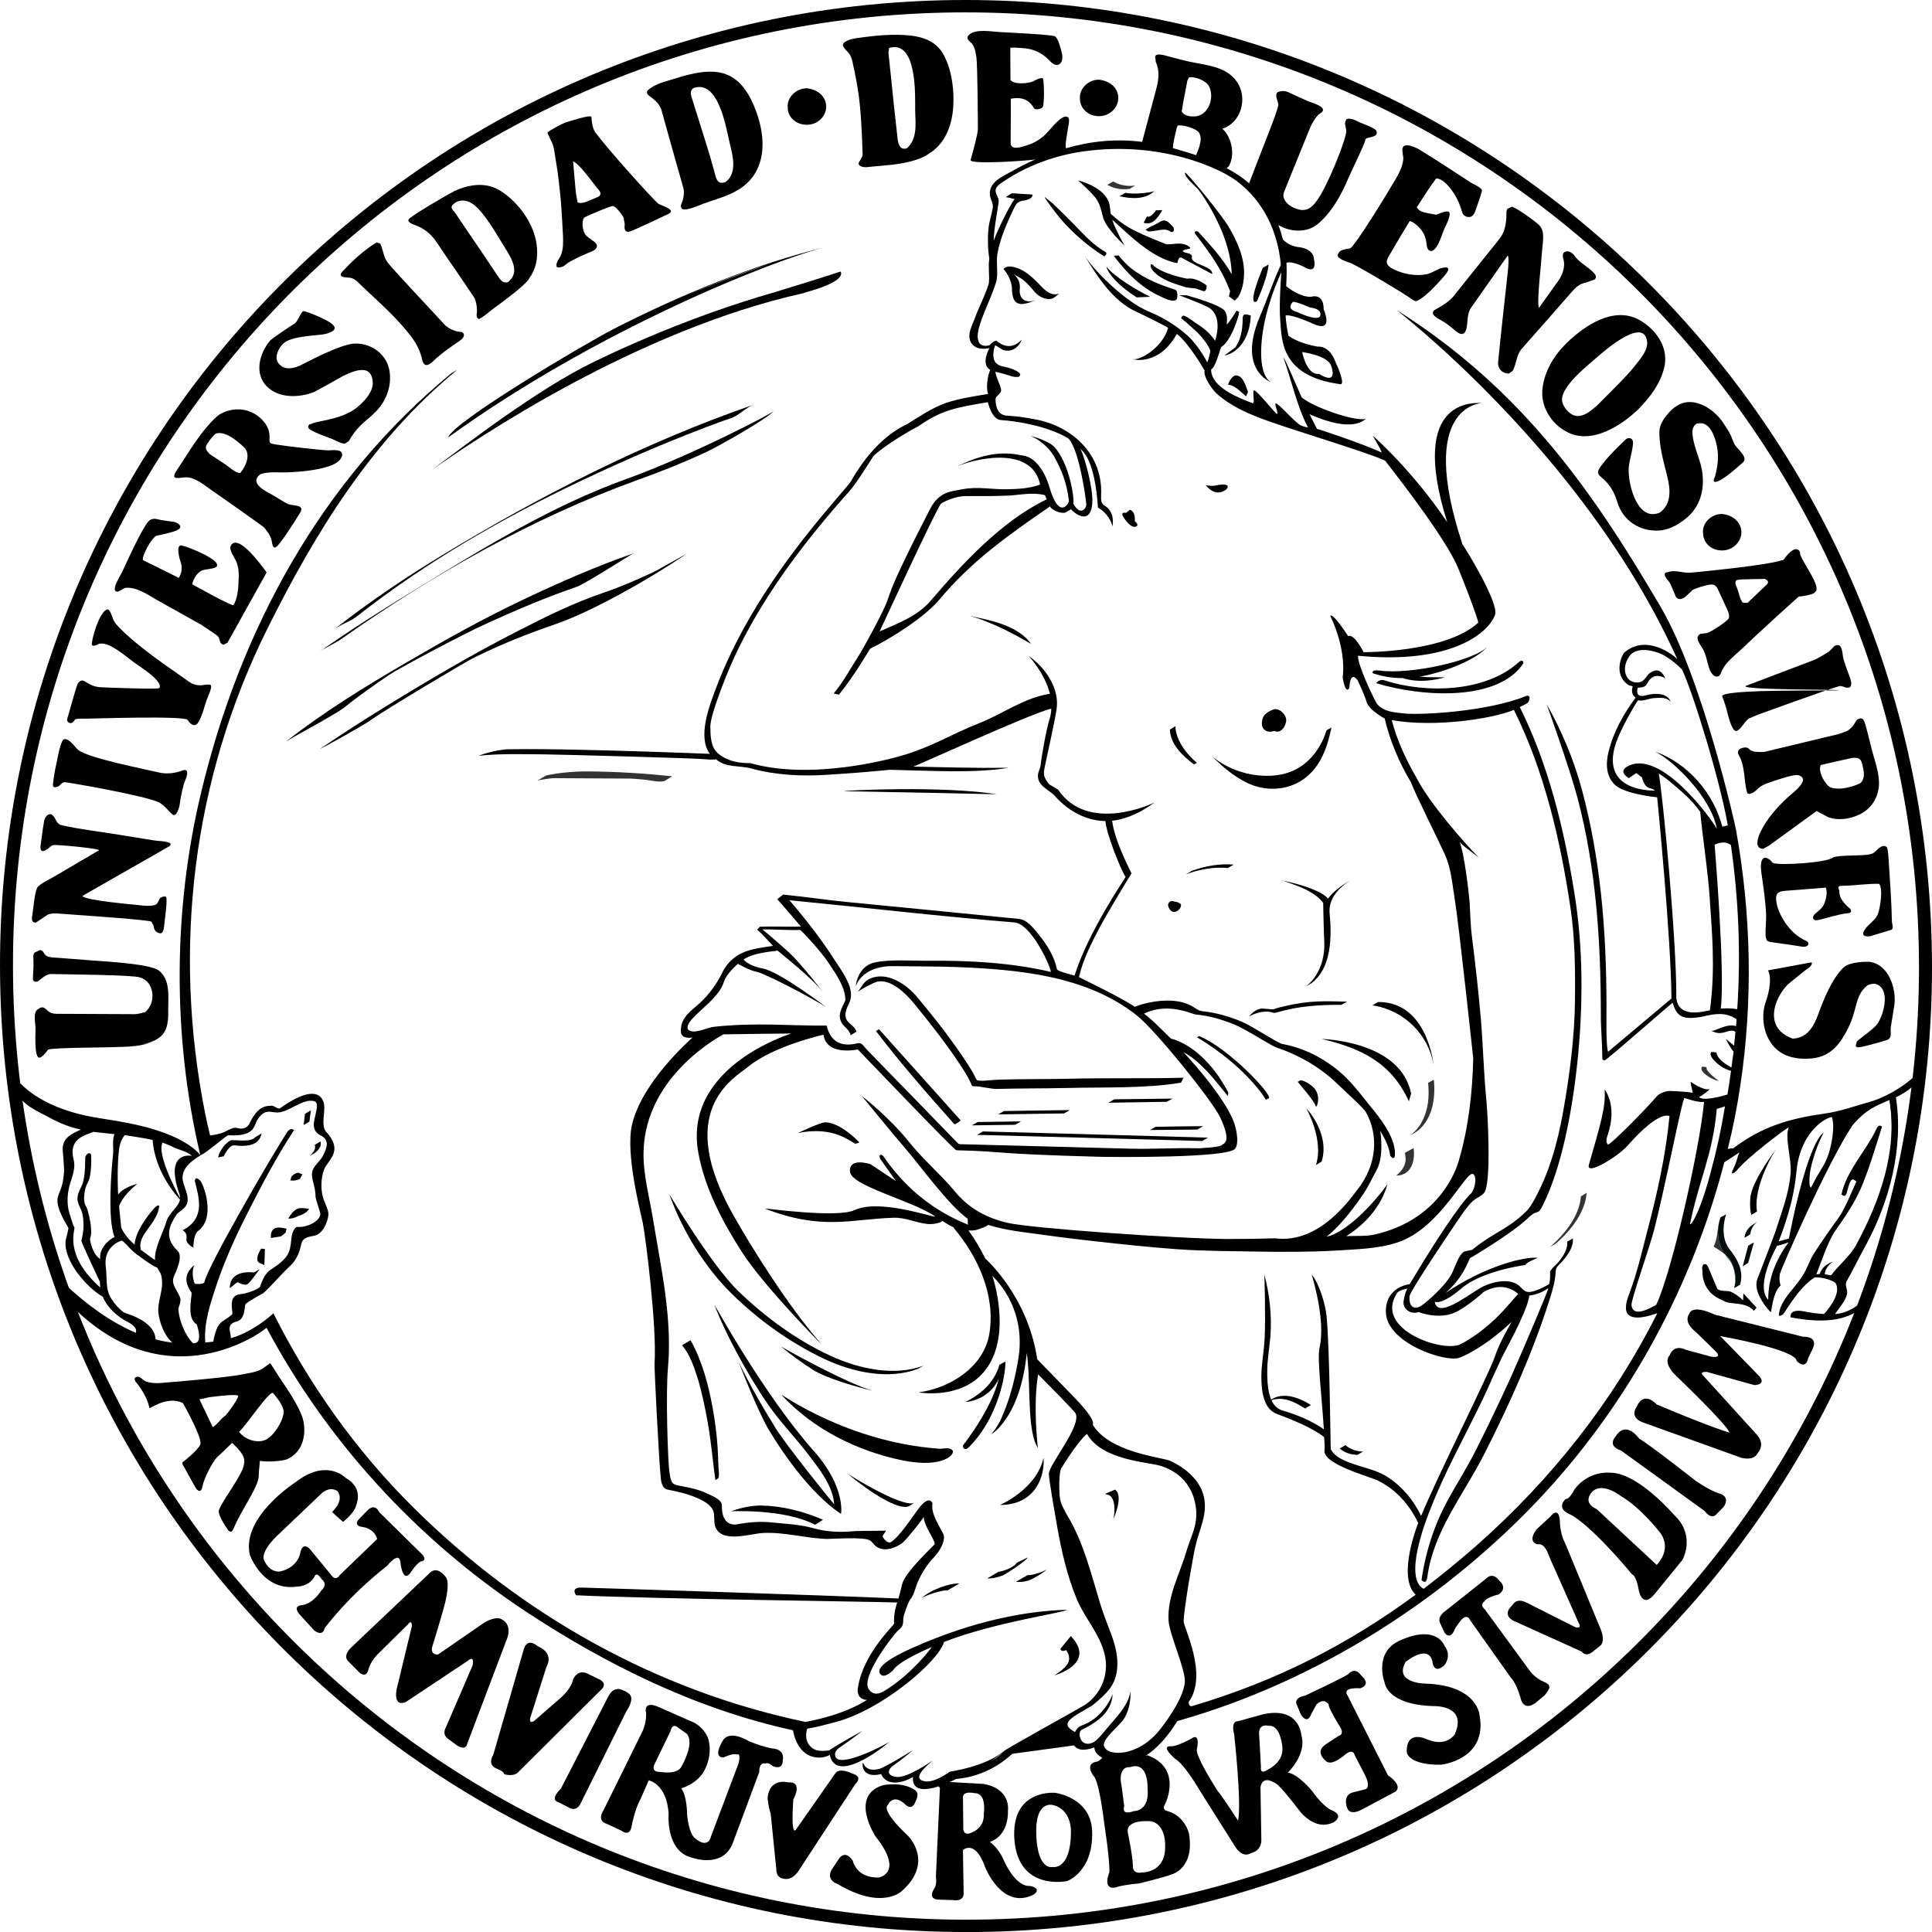 <?xml version="1.0" encoding="utf-8"?>
<!-- Generator: Adobe Illustrator 12.0.1, SVG Export Plug-In . SVG Version: 6.00 Build 51448)  -->
<!DOCTYPE svg PUBLIC "-//W3C//DTD SVG 1.1//EN" "http://www.w3.org/Graphics/SVG/1.1/DTD/svg11.dtd">
<svg  version="1.1" id="Layer_2" xmlns="http://www.w3.org/2000/svg" xmlns:xlink="http://www.w3.org/1999/xlink" width="141.716" height="141.718"
	 viewBox="0 0 141.716 141.718" overflow="visible" enable-background="new 0 0 141.716 141.718" xml:space="preserve">
<g>
	<path d="M86.634,66.379c-0.006,0.259-0.234,0.471-0.477,0.516c-0.24,0.032-0.441-0.242-0.479-0.5
		c0.002-0.195,0.203-0.391,0.477-0.259C86.429,66.156,86.624,66.292,86.634,66.379z"/>
	<path d="M73.743,99.871l-0.432,0.238c-0.213,0.745-0.773,1.874-2.499,2.733c0,0,1.67-0.06,2.442-1.688
		c-0.045,0.18-0.395,1.952-2.635,4.896c0,0,0.063,0.479,0.469,0.088C73.394,103.794,73.8,100.416,73.743,99.871z"/>
	<path d="M93.372,102.652c0.18-0.184-0.34,0.15-0.111,0.057c0.16-0.066,0.346-0.087,0.525-0.1c0.693-0.034,1.381,0.354,1.943,0.705
		l0.432-0.252c-0.932-0.591-2.291-1.093-3.203-0.163L93.372,102.652z"/>
	<path d="M98.269,106.251c0.342,0.301,0.826,0.458,1.301,0.468l0.412-0.247c-0.459,0.003-0.947-0.168-1.297-0.469L98.269,106.251z"
		/>
	<path d="M111.745,48.652c0.014-0.208-0.146-0.25-0.324-0.094c-2.473,2.252-6.869,2.32-9.881,1.345
		c-0.371-0.116-0.602,0.208-0.602,0.208C104.345,51.142,109.88,51.469,111.745,48.652z"/>
	<path d="M101.204,49.187c-0.666-0.09-0.508,0.196-0.508,0.196c0.736,0.248,1.469,0.363,2.189,0.354
		c1.48,0.486,3.084-0.055,3.084-0.055c-0.447,0.001-1.191,0.009-1.813-0.05c1.789-0.319,4.162-1.226,5.002-2.25
		C108.304,48.418,103.513,49.506,101.204,49.187z"/>
	<path d="M71.165,45.179l-0.061-0.025L71.165,45.179z"/>
	<path d="M75.624,47.226c-1.051-1.494-3.482-1.804-4.459-2.046C73.425,45.843,75.526,47.2,75.624,47.226z"/>
	<path d="M93.474,53.608c0.486,0.255,0.877-0.375,0.873-0.815c-0.004-0.308-0.418-0.846-0.902-0.767
		c-0.488,0.206-0.893,0.382-0.885,1.095C92.577,53.515,92.97,53.806,93.474,53.608z"/>
	<path d="M89.288,35.584c-0.299,0.115-0.842,0.005-0.842,0.005c0.816,1.012,1.535,0.279,1.535,0.279
		C90.353,35.383,89.288,35.584,89.288,35.584z"/>
	<path d="M82.882,37.393l-0.295,0.229c0,0-0.48-0.131-0.143,0.366c0,0,0.494,0.78,0.861,0.643c0,0,0.332-0.08-0.07-0.405
		C83.235,38.227,83.331,37.542,82.882,37.393z"/>
	<path d="M11.668,71.201c-0.623-0.503-3.967-0.677-4.797-0.742c-0.831-0.065-2.811-0.219-2.96-0.223
		c-0.242-0.029-0.457-0.033-0.627-0.233c-0.121-0.164-0.119-0.284-0.354-0.314l-0.352,0.164H2.566v0.01v-0.01
		c-0.177,0.12-0.107,0.438-0.111,0.615c0.014,0.436-0.018,0.845-0.042,1.27c-0.018,0.295,0.203,0.311,0.388,0.24
		c-0.006,0.014,0.553-0.538,0.924-0.531c1.519,0.033,5.893,0.065,6.516,0.241c1.086,0.292,1.227,1.828,0.463,2.5l-0.01,0.035
		c-0.011,0.011-0.54,0.158-0.764,0.168c-1.94-0.005-3.866-0.021-5.796-0.026c-0.249-0.007-0.449-0.059-0.629-0.224
		c-0.159-0.138-0.317-0.324-0.531-0.221v-0.014l-0.028,0.026L2.76,74.04c-0.35,0.264-0.159,0.978-0.154,1.368
		c0.009,0.272-0.11,2.048,0.24,2.166c0.194,0.077,0.542-0.404,0.685-0.586c0.476-0.138,3.535-0.145,4.507-0.171
		c1.19-0.051,2.651,0.042,3.646-0.708c0.709-0.527,0.657-1.434,0.657-2.21C12.352,72.968,12.461,71.854,11.668,71.201z
		 M3.076,71.676l0.136-0.13l0.014-0.01L3.076,71.676z M10.419,76.596c0.412-0.078,0.724-0.181,0.962-0.311
		C11.119,76.462,10.778,76.542,10.419,76.596z"/>
	<polyline fill="#323434" points="100.427,10.031 100.409,10.046 100.427,10.046 100.427,10.031 	"/>
	<line fill="#323434" x1="3.505" y1="67.091" x2="3.505" y2="67.091"/>
	<path d="M11.612,61.684c-0.161,0-2.034-0.322-2.825-0.446c-1.39-0.23-2.811-0.384-4.2-0.693c-0.258-0.046-0.371-0.169-0.484-0.385
		c-0.081-0.17-0.291-0.538-0.517-0.417H3.57l-0.194,0.124l0.033-0.015v0.015c-0.21,0.216-0.178,0.523-0.258,0.877
		c-0.064,0.431-0.113,0.879-0.178,1.293c-0.032,0.231,0.033,0.495,0.307,0.354v0.017l0.033-0.032l0.161-0.092
		c0.162-0.107,0.243-0.23,0.42-0.292c0.226-0.062,3.585,0.263,3.357,0.384c0.211-0.122-2.453,1.433-3.277,1.925
		c-0.388,0.216-0.84,0.416-1.179,0.724c-0.242,0.217-0.355,1.679-0.42,2.065c-0.129,0.585,0.145,0.585,0.226,0.585
		c0.016,0,0.032,0,0.032,0l0.872-0.585c0.307-0.124,0.646-0.094,0.985-0.063c1.695,0.124,6.524,0.448,6.621,0.585l0.161,0.309
		c0.033,0.476,0.404,0.523,0.404,0.523c0.355,0.124,0.355-0.508,0.387-0.738c0.065-0.602,0.178-1.234,0.146-1.818
		c-0.033-0.291-0.468-0.015-0.468-0.015c-0.049,0.032-0.145,0.478-0.42,0.523c-0.241,0.063-0.613,0.063-0.936,0.017
		c-0.598-0.062-4.199-0.371-4.344-0.693c1.195-0.693,6.33-3.604,6.33-3.618v0.014l0.065-0.06
		C12.839,61.747,11.709,61.684,11.612,61.684 M3.538,62.162l0.065-0.047l0.291-0.153L3.538,62.162"/>
	<polyline points="3.457,67.091 3.214,67.245 3.457,67.091 	"/>
	<path d="M106.692,21.641c-0.41,0.52-0.863,0.752-1.457,1.098l-0.012-0.001c-0.039,0.035-0.402,0.296,0.396,0.708
		c0.402,0.204,0.77,0.504,1.113,0.794c0.705,0.632,0.82-0.067,0.852-0.236c0.096-0.515,0.021-1.03,0.355-1.478
		c0.875-1.257,1.77-2.512,2.645-3.769c0.123,0.014,0.051,0.748,0.033,1.018c-0.1,0.879-0.598,5.408-0.727,6.778
		c-0.049,0.564,0.428,0.892,0.803,0.84l0.256-0.18c0.256-0.422,0.266-0.999,0.537-1.445c0.094-0.159,0.248-0.288,0.359-0.437
		c1.135-1.275,2.262-2.563,3.387-3.853c0.324-0.372,0.609-0.671,1.131-0.756l0.604-0.223c0.123-0.108,0.154-0.255-0.055-0.479
		c-0.432-0.467-1.074-0.749-1.436-1.285c-0.172-0.248-0.455-0.292-0.43-0.304c-0.035,0.024-0.582-0.087-0.357,0.62
		c0.137,0.456-0.066,1.066-0.324,1.464c-0.5,0.688-0.984,1.378-1.475,2.066c-0.193-0.274,0.172-3.309,0.23-4.25
		c0.035-0.563,0.238-1.382-0.223-1.82c-0.303-0.292-1.648-1.276-1.998-1.346l-0.326,0.153c-0.105,0.146-0.07,0.341-0.074,0.526
		c-0.006,0.293-0.041,0.587-0.119,0.877c-0.084,0.371-0.287,0.674-0.529,0.973C109.353,18.298,107.253,20.938,106.692,21.641z"/>
	<polyline fill="#323434" points="4.555,57.465 4.522,57.465 4.491,57.495 4.555,57.465 	"/>
	<path d="M13.183,59.003c0.061-0.478,0.157-0.943,0.28-1.407c0.052-0.231,0.182-0.45,0.238-0.684
		c0.121-0.459-0.116-0.477-0.339-0.384c-0.039-0.001-0.857,0.371-1.819,0.108c-0.954-0.229-5.064-1.019-5.814-1.633
		c-0.241-0.205-0.673-0.887-1.026-0.772V54.22c-0.011,0.013-0.172-0.089-0.449,1.216c-0.142,0.695-0.305,1.382-0.372,2.092
		c-0.018,0.282,0.186,0.223,0.295,0.19c0.274-0.068,0.319-0.36,0.596-0.342c0.271,0.017,5.712,0.958,6.833,1.456
		c0.432,0.194,0.698,0.607,1.037,0.906C12.938,59.991,13.155,59.21,13.183,59.003z M4.483,57.468l0.076-0.051L4.483,57.468z"/>
	<path d="M128.056,50.313c-0.441,0.308,6.984,0.261,6.832,0.316c-0.164,0.074-8.816-0.125-8.557,0.468
		c0.178,0.421,0.305,0.877,0.41,1.311c0.068,0.243,0.344,1.381,0.684,1.191c0.34-0.178,0.496-0.626,0.852-0.889
		c0.213-0.096,0.438-0.186,0.654-0.281c0,0,5.092-1.856,5.965-2.093c0.264-0.067,0.42,0.146,0.645,0.1
		c0,0.024,0.449,0.06,0.145-0.759c-0.166-0.444-0.33-0.889-0.467-1.344c-0.09-0.362-0.053-1.254-0.627-0.962v-0.012l-0.432,0.436
		c-0.076,0.059-0.91,0.554-1.086,0.612C132.116,48.77,128.056,50.313,128.056,50.313z M128.083,52.815l0.109-0.07h0.006
		L128.083,52.815z M128.224,52.722l-0.025,0.024L128.224,52.722z"/>
	<path d="M25.627,20.368c0.351,0.033,0.595,0.284,0.81,0.51c1.342,1.289,2.846,2.552,3.917,4.083
		c0.291,0.435,0.505,0.917,0.617,1.437c0.159,0.749,0.743,0.151,0.743,0.139v0.013c0.711-0.711,1.946-1.507,2.013-1.554
		c0.112-0.071,0.541-0.429,0.134-0.645h-0.01c-0.459-0.022-0.869-0.202-1.206-0.506c-1.011-1.102-3.89-4.144-4.23-4.618
		c-0.291-0.409-0.306-0.901-0.518-1.349l-0.256-0.102l0.011-0.012c-0.011,0.012-1.083,0.601-2.331,1.946
		c-0.126,0.136-0.281,0.229-0.323,0.426C24.958,20.368,25.529,20.354,25.627,20.368z"/>
	<path d="M113.147,28.477c-0.168,1.321,0.627,2.611,1.809,3.216c1.797,0.932,3.939-0.456,5.199-1.656
		c0.904-0.914,1.697-1.962,1.953-3.231c0.252-1.409-0.68-2.681-1.869-3.342c-1.875-1.034-4.018,0.429-5.314,1.688
		C114.007,26.044,113.298,27.205,113.147,28.477z M117.114,26.23c0.533-0.467,3.504-3.078,3.707-1.146
		c0.063,0.639-0.574,1.336-0.932,1.794c-0.617,0.758-1.332,1.444-2.016,2.14c-0.217,0.204-0.459,0.47-0.711,0.711
		c-0.246,0.214-0.459,0.394-0.674,0.534c-0.188,0.12-0.412,0.212-0.627,0.247c-0.539,0.085-1.025-0.428-1.211-0.861
		c-0.238-0.545,0.176-1.125,0.482-1.523C115.696,27.415,116.427,26.828,117.114,26.23z"/>
	<path d="M13.61,35.014c0.724-0.03,1.444,0.633,1.994,1.002c1.251,0.873,2.502,1.746,3.736,2.644
		c0.254,0.286,0.473,0.584,0.578,0.957c0.039,0.099,0.045,0.665,0.313,0.521h0.009v-0.024c0.174,0.017,1.335-1.773,1.773-2.503
		c0.389-0.626-0.561-0.492-0.894-0.643c-0.357-0.167-0.711-0.422-1.044-0.611c-0.564-0.321-1.843-0.899-0.985-1.565
		c0.552-0.222,1.419-0.121,2.016-0.142c0.974-0.052,1.994-0.129,2.949-0.427c0.376-0.113,0.903-0.349,1.025-0.751
		c0.172-0.574-0.713-0.443-0.988-0.438c-0.385,0.005-2.942-0.284-3.823-0.425c-0.43-0.083-0.536-0.051-0.498-0.464
		c0.035-0.575-0.214-1.05-0.639-1.449c-0.841-0.791-2.048-0.866-3.02-0.3c-0.013,0.014-0.818,0.461-2.439,3.017
		c-0.255,0.386-0.504,0.773-0.75,1.149C12.487,35.262,13.147,35.029,13.61,35.014z M17.549,34.769l-0.063,0.012l0.074-0.023
		L17.549,34.769z M15.194,32.574c0.181-0.281,0.371-0.558,0.638-0.773c0.704-0.207,1.545,0.536,2.009,0.949
		c0.612,0.527,0.219,1.416-0.217,1.948c-0.351,0.002-0.811-0.437-1.046-0.6c-0.407-0.267-0.797-0.534-1.188-0.785
		C15.149,33.049,14.988,32.886,15.194,32.574z"/>
	<path d="M129.698,62.061l0.014-0.01v0.01l3.541-2.571l0.836,0.446c0.717,0.274,1.564,0.146,2.244-0.16
		c0.865-0.395,1.395-1.156,1.488-2.102c0.07-0.869-0.283-1.796-0.504-2.625c-0.172-0.642-0.305-1.267-0.49-1.91
		c-0.105-0.333-0.189-0.506-0.428-0.426l-0.023,0l0.012-0.012l-0.037,0.024l-0.074,0.043h-0.018l-0.023,0.013l-0.061,0.049
		l0.014-0.014l-0.129,0.206c-0.109,0.233-0.309,0.426-0.537,0.578c-0.203,0.097-0.428,0.164-0.654,0.244
		c-0.303,0.081-4.529,1.081-5.488,1.318c-0.385-0.019-0.859,0.054-1.102-0.244c-0.184-0.213-1.043-0.022-0.734,0.475
		c0.484,0.807,0.355,1.885,0.613,2.751c0.057,0.193,0.443,0.057,0.715-0.221c0.262-0.275,0.592-0.419,0.932-0.53
		c0.389-0.13,1.744-0.613,2.088-0.534c1.014,0.279-0.402,1.305-0.746,1.619c-0.799,0.742-1.563,1.594-2.027,2.58
		c-0.176,0.375-0.453,1.18,0.205,1.207L129.698,62.061z M136.405,57.499l-0.111,0.044L136.405,57.499z M135.901,55.585l0.098-0.049
		L135.901,55.585c0.475-0.004,0.605,0.062,0.707,0.504c0.117,0.481,0.238,1.011-0.164,1.37c-0.189,0.082-0.402,0.176-0.627,0.233
		l-0.41,0.1c-0.398,0.078-0.803,0.082-1.121-0.034c-0.393-0.145-0.992-1.237-0.719-1.646
		C134.335,55.931,135.128,55.763,135.901,55.585z M133.55,56.074l-0.014,0.014l-0.061,0.035L133.55,56.074z M133.448,56.131h0.027
		l-0.041,0.026L133.448,56.131z"/>
	<path d="M23.044,28.752c0.084-0.034,1.56-0.848,2.113-1.169c1.061-0.53,2.098-0.789,2.183,0.417
		c0.06,0.697-0.543,1.347-1.023,1.781c-0.838,0.729-1.912,0.938-2.974,1.161c-0.212,0.031-0.426,0.104-0.611,0.198v-0.025
		c-0.039,0.025-0.307,0.215,0.049,0.418c0.494,0.28,1.051,0.464,1.591,0.672c0.175,0.063,0.764,0.407,0.964,0.316l0.255-0.168
		c0.319-0.582,0.717-1.052,1.225-1.481c0.569-0.478,1.063-0.91,1.399-1.567c0.328-0.621,0.456-1.314,0.372-1.992
		c-0.147-1.267-1.284-2.137-2.542-2.114c-1.095,0.013-3.89,1.561-4.093,1.641c-0.554,0.222-1.125,0.306-1.514-0.181
		c-0.412-0.497,0.106-1.396,0.609-1.643c0.539-0.257,1.203-0.328,1.804-0.4c0.498-0.065,1.167-0.038,1.598-0.371
		c0.518-0.419-1.099-1.018-1.374-1.148c-0.288-0.127-0.736-0.273-0.736-0.259c-0.245-0.152-0.414,0.728-0.78,0.93
		c-0.138,0.07-1.499,0.983-1.756,1.222c-0.79,0.957-1.186,2.467-0.175,3.408C20.531,29.239,21.976,29.17,23.044,28.752z"/>
	<path d="M122.296,34.941c0.232,0.95,0.332,1.995-0.531,2.651c-1.605,0.702-2.268-1.856-2.299-2.969
		c-0.031-0.725,0.281-1.405,0.322-2.14c0.006-0.319-0.242-0.422-0.494-0.294l0.018-0.011c0,0-1.236,1.149-1.658,1.731
		c-0.266,0.363-0.668,0.696-0.248,1.048c0.672,0.557,0.984,1.077,1.24,1.906c0.406,1.333,1.648,2.143,3.063,2.053
		c0.803-0.058,1.561-0.52,2.146-1.048c0.959-0.912,1.201-2.158,0.98-3.415c-0.168-0.922-0.674-1.829-0.697-2.771
		c0.004-0.223,0.084-0.419,0.248-0.574c1.168-0.451,1.598,1.445,1.631,2.255c0.014,0.531-0.074,1.069-0.211,1.568
		c-0.043,0.143-0.211,0.398-0.008,0.416c0.469,0.046,1.92-1.334,1.998-1.379c0.529-0.409-0.354-0.991-0.568-1.388
		c-0.143-0.284-0.213-0.58-0.381-0.853c-0.096-0.203-0.24-0.377-0.359-0.575c-0.602-1.028-2.129-2.142-3.381-1.445l-0.35,0.225
		c-0.025,0.024-0.975,0.827-1.033,1.646C121.677,32.707,122.034,33.868,122.296,34.941z"/>
	<path d="M137.114,70.55c-0.025,0-1.404-0.054-1.9,0.429c-0.813,0.801-1.418,2.238-1.828,3.382
		c-0.334,0.925-0.811,1.786-1.893,1.824c-2.412-0.886-1.082-3.409-0.199-4.103c0.672-0.536,1.043-0.862,1.467-1.156
		c0,0,0.373-0.423-0.051-0.306l-3.021,0.558c0.26,0.498,0.137,1.438-0.15,2.253c-0.477,1.304-0.092,3.041,1.096,3.778
		c0.672,0.432,1.568,0.51,2.355,0.418c1.336-0.167,2.004-1.071,2.576-2.213c0.699-1.422,0.473-2.308,1.336-3.074
		c0.178-0.157,0.402-0.166,0.623-0.183c1.213,0.306,0.648,2.281,0.186,2.946c-0.309,0.435-1.645,1.315-1.521,1.328
		c0.053,0.012-0.283,0.438,0.205,0.385c0.482-0.063,1.965-0.508,2.063-0.545c0.379-0.196,0.162-0.574,0.248-1.013
		c0.043-0.308,0.229-1.357,0.256-1.577C139.099,72.508,138.544,70.721,137.114,70.55z"/>
	<path d="M30.446,16.509c0.739,0.277,1.2,0.689,1.62,1.311c0.496,0.747,1.004,1.493,1.523,2.24c0.42,0.611,0.828,1.22,1.24,1.841
		c0.102,0.287,0.158,0.581,0.161,0.89c0.009,0.22-0.135,0.474,0.136,0.614l0.217-0.117c0.323-0.211,0.635-0.502,0.962-0.737
		c0.503-0.362,2.272-1.66,2.497-2.106c0.5-0.694,0.692-1.497,0.564-2.479c-0.189-1.538-1.3-3.084-2.6-3.935
		c-1.115-0.734-2.39-0.505-3.534,0.023l0.063-0.01c-0.417,0.184-3.138,1.787-3.317,2.039C29.836,16.3,30.316,16.47,30.446,16.509z
		 M33.466,14.818c0.827-0.373,1.486,0.288,1.969,0.902c0.628,0.798,1.132,1.693,1.662,2.55c0.48,0.762,1.034,1.727,0.171,2.421
		c-0.455,0.136-0.627-0.284-0.873-0.62c-0.385-0.585-0.781-1.156-1.167-1.743c-0.627-0.921-1.251-1.829-1.87-2.754l-0.058,0.038
		l0.058-0.038C32.971,15.177,33.112,15.067,33.466,14.818z"/>
	<path d="M47.621,7.026c0.365,0.276,0.76,0.569,0.896,1.039c0.517,1.876,1.049,3.751,1.582,5.628
		c0.107,0.309,0.074,0.612,0.003,0.918c-0.042,0.247-0.255,0.449-0.103,0.676c0.198,0.272,1.356-0.253,1.575-0.339
		c0.855-0.311,1.753-0.538,2.538-1c2.46-1.455,2.054-4.507,0.96-6.689c-0.47-0.92-1.149-1.693-2.188-1.923
		c-1.24-0.27-2.642,0.202-3.805,0.556c-0.519,0.151-1.09,0.333-1.521,0.693C47.376,6.739,47.449,6.899,47.621,7.026z M50.844,6.47
		c1.854-0.697,2.412,2.885,2.674,3.995c0.228,0.961,0.596,2.222-0.315,2.9c-0.652,0.218-0.687-0.382-0.827-0.863
		c-0.182-0.68-0.389-1.358-0.599-2.036c-0.354-1.112-0.698-2.226-1.048-3.337C50.648,6.857,50.64,6.65,50.844,6.47z"/>
	<path d="M62.293,3.943c0.17,0.238,0.228,0.521,0.282,0.805C62.749,5.51,62.891,6.286,63,7.073c0.146,1.109,0.195,2.249,0.244,3.383
		c0.011,0.292,0.014,0.576,0.031,0.869c-0.003,0.185-0.158,0.388-0.255,0.545c-0.186,0.339,0.362,0.413,0.561,0.393
		c1.222-0.144,2.542-0.153,3.694-0.57c0.325-0.104,0.615-0.245,0.883-0.437c0.199-0.117,0.377-0.262,0.554-0.428
		c0.919-0.891,1.223-2.232,1.226-3.459c0.012-1.142-0.195-2.469-0.797-3.478c-0.482-0.808-1.344-1.154-2.262-1.273
		c-1.328-0.164-2.814,0.002-4.132,0.194c-0.214,0.031-1.102,0.22-0.883,0.617C61.969,3.618,62.17,3.77,62.293,3.943z M65.216,3.517
		c2.077-0.621,1.91,3.538,1.913,4.604c0.028,0.957,0.176,2.076-0.61,2.756c-0.578,0.187-0.662-0.455-0.701-0.91
		c-0.084-0.738-0.165-1.477-0.247-2.227c-0.123-1.286-0.268-2.569-0.403-3.86L65.216,3.517z M65.127,3.537l0.012-0.011l-0.049,0.07
		L65.127,3.537z"/>
	<path d="M40.762,11.726c0.186,1.043,0.291,2.091,0.389,3.148c0.058,0.812,0.104,1.621,0.147,2.43
		c0.014,0.493,0.028,0.946-0.154,1.422c-0.107,0.241-0.386,0.532-0.319,0.814c0.045,0.185,0.496-0.002,0.496-0.002l0.167-0.12
		c0.494-0.405,1.827-0.941,1.926-0.974c0.2-0.095,0.398-0.227,0.372-0.434c-0.032-0.282-0.696-0.555-0.853-0.804
		c-0.197-0.296-0.305-0.999-0.063-1.262c0.406-0.19,1.761-0.788,2.064-0.829c0.235-0.034,0.827,0.801,0.824,0.912
		c-0.004,0.17,0.091,0.322,0.06,0.52c-0.028,0.267,0.028,0.501,0.34,0.445c0.249-0.043,2.893-1.313,2.919-1.323
		c0.527-0.32-0.637-0.602-0.808-0.741c-0.414-0.354-3.549-3.816-4.589-5.2C43.45,9.416,43.41,8.962,43.38,8.579
		c-0.006-0.208-1.72,0.346-1.924,0.414c-0.14,0.045-1.181,0.575-1.307,0.744l0.281,0.605C40.659,10.729,40.682,11.294,40.762,11.726
		z M42.693,16.023l0.053-0.037L42.693,16.023z M43.791,13.777c0.207,0.237,0.387,0.438,0.123,0.642
		c-0.063,0.033-0.87,0.374-1.055,0.433c-0.188,0.042-0.36,0.051-0.49,0l-0.13-0.718c-0.06-0.71-0.202-2.231-0.2-2.295
		C42.498,11.993,43.573,13.53,43.791,13.777z M42.108,18.967c-0.263,0.157-0.495,0.345-0.732,0.523
		C41.526,19.361,41.778,19.159,42.108,18.967z"/>
	<path d="M124.036,42.004c-0.576,0.052-1.041-0.19-1.545-0.08l-0.303,0.08c-0.248,0.153,0.168,0.568,0.238,0.667
		c0.168,0.238,0.424,0.929,0.473,1.043c0.119,0.31,0.441,0.266,0.699,0.089l0.578-0.541c0.381-0.175,0.795-0.29,1.18-0.369
		c0.375-0.063,0.521,0.048,0.662,0.347c0.193,0.431,0.406,0.856,0.592,1.288c0.123,0.271,0.264,0.494,0.211,0.788
		c-0.045,0.222-1.318,1.04-1.605,1.12l-0.459,0.056l-0.014-0.001c0,0-0.262,0.1-0.221,0.36c0.045,0.281,0.248,0.52,0.387,0.755
		c0.238,0.41,0.307,0.965,0.461,1.409c0.342,0.902,0.762,0.544,0.748,0.544c0.115-0.121,0.129-0.28,0.238-0.462
		c0.283-0.547,0.852-0.988,1.307-1.407c1.314-1.26,4.18-3.86,4.268-3.92c0.035-0.011,1.121-0.124,1.203-0.341l0.023-0.012
		l0.023-0.012h-0.023c0.49-0.373-1.117-2.37-1.121-2.823c-0.004-0.332-0.375-0.291-0.352-0.302c-0.051,0.025-0.35,0.053-0.865,0.79
		l-0.6,0.15C128.583,41.576,124.431,41.965,124.036,42.004z M124.091,43.309v-0.012h0.016L124.091,43.309z M131.956,43.747
		l0.027-0.012l0.025-0.021l0.049-0.012l-0.102,0.058V43.747z M131.917,43.771l0.014,0l-0.049,0.022L131.917,43.771z M128.177,44.231
		l0.012-0.012l0.076-0.044L128.177,44.231z M128.294,44.175l-0.018,0l-0.016,0.008l0.043-0.034L128.294,44.175z M127.392,42.546
		c0.277-0.081,2.055-0.068,2.066-0.08c-0.012,0.012,0.408,0.12,0.143,0.408l-1.412,1.344l-0.348-0.008
		c-0.217-0.25-0.283-0.691-0.398-1.001C127.372,42.975,127.179,42.736,127.392,42.546z"/>
	<path d="M8.65,43.397l0.303-0.152c0.175-0.12,0.277-0.154,0.571-0.125c0.718,0.067,1.409,0.56,2.012,0.904
		c1.093,0.612,2.201,1.224,3.304,1.849h-0.01c0.255,0.18,1.063,0.686,1.173,0.822c0.158,0.215,0.076,0.527,0.386,0.598l0.3-0.153
		l0.012,0.001l-0.012-0.001l2.867-5.149c0,0-2.048-2.99-2.621-1.975c-0.181,0.317,0.313,0.931,0.42,1.227
		c0.165,0.443,0.181,0.921,0.144,1.388c-0.009,0.429-0.067,1.349-0.388,1.76c-0.295-0.007-2.876-1.463-3.001-1.526
		c-0.047-0.023,0.224-0.926,0.845-1.062c0.277-0.066,0.823-0.09,0.938-0.25c0.346-0.459-1.947-1.39-2.541-1.539
		c-0.505-0.122-0.168,1.04-0.099,1.224c0.056,0.137,0.184,0.667-0.142,1.151c-0.65-0.322-2.385-1.194-2.605-1.292
		c-0.197-0.104,0.597-1.718,1.012-1.808c0.458-0.101,1.295-0.271,1.559-0.446c0.381-0.238-0.063-0.518-0.308-0.561
		c-0.431-0.068-0.869-0.104-1.29-0.21c-0.258-0.067-0.497,0.078-0.497,0.087c-0.456,0.325-1.688,3.081-2.027,3.808
		C8.849,42.189,8.026,43.448,8.65,43.397z M13.316,42.271l-0.102,0.097L13.316,42.271z M9.14,43.102l-0.215,0.13L9.14,43.102z"/>
	<path d="M102.351,13.18c-0.674,1.138-2.818,4.649-3.299,5.034c-0.914,0.115-0.836,0.338-0.865,0.373
		c-0.367,0.36,0.754,0.641,0.967,0.742c0.961,0.478,3.609,2.078,4.004,2.346c0.221,0.128,0.441,0.339,0.686,0.419
		c0.027,0,0.525-0.037,2.072-1.819c0.178-0.205,0.609-0.725,0.023-0.653c-0.424,0.043-0.83,0.376-1.229,0.479
		c-0.824,0.191-1.816-0.002-2.531-0.372c-0.666-0.348-0.484-0.661-0.197-1.122c0.463-0.8,0.939-1.599,1.424-2.397
		c0.266,0.079,0.465,0.244,0.684,0.469c0.4,0.422,0.504,0.771,0.566,1.326c0.029,0.358,0.295,0.557,0.568,0.28
		c0.369-0.373,0.52-1.057,0.729-1.517c0.131-0.268,0.586-1.18,0.277-1.248c-0.238-0.053-0.676,0.16-0.891,0.228l-0.531-0.095
		c-0.408-0.1-0.645-0.089-0.887-0.441c0.463-0.7,0.902-1.438,1.418-2.116c0.494-0.035,1.076,0.725,1.293,1.07
		c0.287,0.425,0.479,0.908,0.615,1.387c0.139,0.449,0.592,0.359,0.602,0.359c0.145-0.048,0.279-0.167,0.348-0.373
		c0.129-0.378,0.504-1.412,0.508-1.574c-0.023-0.206-0.639-0.466-0.809-0.569c-1.256-0.811-2.479-1.634-3.758-2.409
		c-0.172-0.114-1.303-0.691-1.27,0.023c-0.006,0.243,0.092,0.466,0.061,0.708C102.88,12.221,102.606,12.743,102.351,13.18z
		 M98.989,18.272l-0.164,0.058l0.189-0.083L98.989,18.272z M99.052,18.24"/>
	<path d="M129.548,67.088c0.018,0.481-0.057,1.02-0.041,1.498c0.002,0.232,0.035,0.186,0.102,0.419l0.221,0.089
		c0.027,0,1.91,0.265,2.283,0.335c0.543,0.109,0.701-0.271,0.357-0.422c-1.307-0.568-2.08-2.083-2.172-2.881
		c-0.098-0.727,0.26-0.755,0.809-0.795c0.951-0.077,1.883-0.141,2.818-0.221c0.096,0.271,0.074,0.518,0.004,0.822
		c-0.133,0.562-0.336,0.729-0.768,1.077c-0.281,0.237-0.211,0.572,0.178,0.481c0.551-0.108,1.637-0.468,2.139-0.491
		c0.508-0.04,0.232-0.328,0.232-0.339c-0.943-0.793-0.746-1.194-0.797-1.332c-0.154-0.38-0.018-0.34,0.381-0.357
		c0.85-0.021,1.684-0.161,2.541-0.141c0.32,0.382,0.061,1.851-0.094,2.226c-0.186,0.474-0.68,0.7-0.945,1.123
		c0,0-0.463,0.578,0.361,0.5l1.604-0.483c0.162-0.131,0.012-0.438,0.014-0.625c-0.031-1.472-0.139-2.886-0.23-4.357
		c-0.035-0.726-0.111-1.05-0.137-1.057c-0.109-0.117-0.26-0.155-0.488-0.01c-0.199,0.128-0.342,0.333-0.553,0.451
		c-0.455,0.248-2.543,0.054-2.959,0.33c-0.543,0.355-3.73,0.558-4.326,0.386c-0.184-0.127-0.168-0.25-0.498-0.381l-0.014-0.012
		c-0.52-0.095-0.404,0.864-0.371,1.098C129.349,65.049,129.499,66.048,129.548,67.088z M130.056,63.323 M130.032,63.298
		l-0.045-0.014l-0.123-0.101L130.032,63.298z M129.583,62.93l0.01,0.014l-0.023-0.014H129.583z"/>
	<path d="M5.354,52.97c0.15-0.169,0.103-0.143,0.179-0.215c0.228-0.059,0.491-0.042,0.709-0.037c0.435-0.002,7.319-0.235,7.522,0.09
		c0.484,0.723,0.768,0.202,0.782,0.176c0.296-0.474,0.435-1.146,0.624-1.67c0.048-0.155,0.455-0.968,0.271-1.071
		c-0.164-0.079-0.487,0.014-0.648,0.023c-0.398,0.014-0.658-0.065-0.975-0.292c-1.726-1.227-3.59-2.444-5.08-3.95
		c-0.144-0.15-0.301-0.312-0.397-0.511c-0.131-0.247-0.264-0.938-0.531-0.795c-0.592,0.318-1.079,2.195-1.076,2.528
		c-0.007,0.27,0.508-0.003,0.508-0.013c0.739-0.23,2.073,0.987,2.586,1.355c0.27,0.202,2.234,1.409,1.85,1.893
		c-0.252,0.092-3.879-0.047-4.275-0.069c-0.504-0.024-0.808-0.201-1.212-0.444c-0.247-0.149-0.399,0.081-0.438,0.102v0.012H5.743
		c-0.116,0.084-0.701,2.317-0.82,2.682C4.881,52.898,5.1,53.172,5.354,52.97z M7.323,47.161l-0.081,0.048L7.323,47.161z
		 M5.459,52.776l0.012-0.011l-0.065,0.072L5.459,52.776z"/>
	<path d="M81.003,18.808c0.014,0,0.277-0.216,0.082-0.332c-1.035-0.574-1.781-1.508-2.611-2.325
		c-0.414-0.414-0.826-0.827-1.254-1.229l-0.6-0.478c-0.004,0.087,0.811,1.171,1.182,1.618
		C78.729,17.128,79.802,18.059,81.003,18.808z"/>
	<path d="M75.94,21.461c0.27,0.312,0.896,0.628,1.34,0.395l0.424-0.322c-0.574,0.208-1.01-0.196-1.377-0.582
		c-0.377-0.388-0.73-0.753-1.199-1.045c-0.291-0.189-1.203-0.6-1.51-0.167v0.01c0.291,0.291,0.576,0.912,0.602,1.303
		c0.031,0.501,0.016,1.129,0.598,1.24c0.359,0.067,1.088-0.246,1.123-0.27l0.018-0.012c-0.719,0.291-1.248-0.101-1.154-0.833
		c0.064-0.701-0.426-1.041-0.473-1.09C74.896,20.467,74.995,20.323,75.94,21.461z M77.481,21.663L77.481,21.663l-0.027,0.011
		L77.481,21.663z"/>
	<path d="M88.95,55.521L88.95,55.521c0.73,0.729,1.525,1.396,2.461,1.872c1.166,0.587,2.561,0.63,3.717,0.054
		c1.875-0.944,2.295-3.021,2.541-4.081l-0.365,0.2c-0.27,0.904-1.264,3.211-4.082,3.336C90.563,57.017,88.972,55.499,88.95,55.521z
		 M95.11,56.513L95.11,56.513l-0.012,0L95.11,56.513z"/>
	<path d="M85.812,53.518c0.039,1.08,0.928,1.92,1.748,2.537l0.016,0.013l0.219-0.113c-0.01,0-1.563-1.265-1.576-2.687L85.812,53.518
		z"/>
	<path d="M97.419,65.912c-0.721-0.812-3.244-1.299-3.342-1.323c0.984,0.339,2.369,0.785,2.982,1.646
		c0,0.012,0.027,1.671,0.076,2.788c0.074,1.203-0.33,2.565-1.342,3.331l0.416-0.238c1.482-1.129,1.482-3.45,1.322-5.109
		c-0.102-1.06,0.637-1.863,1.531-2.446C98.495,64.902,97.825,65.345,97.419,65.912z"/>
	<path d="M86.995,64.128c0.967-0.356,2.043-0.555,3.07-0.459l0.428-0.25c-1.041-0.084-2.117,0.102-3.074,0.461L86.995,64.128z"/>
	<path fill="#323434" d="M103.688,84.216l-0.6,0.321c-0.08,0.063,0.018,0.11,0.018,0.541c-0.029,0.679-0.68,1.14-0.693,1.153
		C103.751,86.218,103.784,84.738,103.688,84.216"/>
	<path fill="#323434" d="M105.175,79.197l-0.42,0.23c0.098,0.986,0.018,1.969-0.453,2.848c-0.129,0.261-0.322,0.508-0.533,0.726
		l-0.227,0.2c-0.021,0.02-0.127,0.087-0.123,0.087s0.01-0.004,0.025-0.011c-0.025,0.014-0.035,0.021-0.035,0.021
		c0.006,0,0.248-0.137,0.295-0.16C105.062,82.338,105.319,80.597,105.175,79.197"/>
	<path d="M101.091,73.499l-0.426,0.247c2.311,0.331,4.109,2.136,4.492,4.354C105.147,78.05,104.7,73.477,101.091,73.499z"/>
	<path d="M103.345,80.784l0.162-0.574c-0.781-3.857-6.43-3.989-6.553-4.004C99.897,76.918,102.042,77.948,103.345,80.784z"/>
	<path d="M98.813,73.471c-1.551-0.029-2.742-0.116-4.666,0.355c-0.215,0.058-0.453,0.099-0.666,0.183
		c-0.215,0.084-0.807-0.08-1.059-0.012c-0.498,0.126-0.738,0.523-0.844,0.585c0.236-0.132,1.057-0.555,1.834-0.292
		c0.221,0.08,1.469-0.622,4.975-0.582L98.813,73.471z"/>
	<path d="M70.473,82.188c-1.99-2.229-4.008-4.466-5.996-6.691l-0.141,0.084l-0.08,0.05c1.794,2.354,3.785,4.629,5.762,6.845
		l0.052-0.026h0.015l-0.015,0.013l0.024-0.023l0.15-0.083l0.028-0.027v0.014l0.149-0.12L70.473,82.188l-0.051,0.033v-0.01
		L70.473,82.188z"/>
	<path d="M78.329,79.129c-1.73,0.037-3.262,0.014-5.006,0.063c-0.422,0.004-1.617,0.174-1.688,0.014
		c-0.195-0.421-0.442-0.82-0.696-1.215c-1.086-1.666-2.332-3.253-3.607-4.787c-0.797-0.977-2.292-2.039-3.599-1.378
		c-0.401,0.197-0.548,0.599-0.829,0.949c0.09-0.12,1.086-0.674,1.446-0.768c1.002-0.221,2.099,0.882,2.691,1.594
		c1.248,1.533,2.483,3.095,3.539,4.733c0.242,0.363,0.457,0.734,0.637,1.121c0.08,0.185,0.044,0.222,0.233,0.225
		c0.422-0.017,1.254,0.211,1.688,0.194c1.74-0.047,3.258-0.027,5.004-0.067c2.799-0.07,5.941,0.047,8.49-0.392l0.182-0.363
		C83.976,79.129,81.179,79.056,78.329,79.129z"/>
	<path d="M86.011,80.583c-1.422,0.017-2.85,0.04-4.279,0.054l-0.43,0.25c1.43-0.03,2.861-0.036,4.281-0.07L86.011,80.583z"/>
	<path d="M78.476,81.426c-1.613,0.026-3.219,0.043-4.828,0.07l-0.428,0.247c1.619-0.027,3.223-0.044,4.828-0.07L78.476,81.426z"/>
	<path d="M71.286,82.548c1.073-0.017,2.118-0.029,3.172-0.043l0.432-0.248c-1.063,0.014-2.117,0.027-3.172,0.044L71.286,82.548z"/>
	<path d="M72.099,82.994l-0.428,0.25c5.492,0.144,11,0.298,16.512,0.451l0.43-0.247C83.103,83.291,77.591,83.137,72.099,82.994z"/>
	<path d="M84.356,82.89c1.154-0.011,2.311-0.023,3.467-0.034l0.428-0.25c-1.156,0.01-2.314,0.023-3.48,0.047L84.356,82.89z"/>
	<path d="M67.323,100.41l0.416-0.234c-2.158,0.799-4.709,0.23-6.756-0.695c-2.513-1.149-4.836-2.854-6.813-4.76
		c-2.033-1.971-5.078-7.129-5.078-7.129c0.946,2.645,2.558,5.308,4.542,7.264c1.987,1.968,4.359,3.663,6.896,4.855
		C62.577,100.664,65.164,101.225,67.323,100.41z"/>
	<path d="M81.794,109.269l-0.729,0.304c0.17,0.117,0.375-0.016,0.576,0.46c0.203,0.469,0.08,1.435-0.049,1.542
		C81.62,111.563,82.478,109.754,81.794,109.269z"/>
	<path d="M77.343,122.892c0,0,3.139-0.855,1.203-2.881l-0.676,0.831c-0.24,0.201,0.127,0.346,0.309,0.191
		c0.025-0.018,0.396,0.471,0.176,0.936C78.118,122.431,77.343,122.892,77.343,122.892z"/>
	<path d="M69.864,106.378c-0.293-0.273-0.698-0.063-1.08-0.121c-6.606-0.498-11.446-3.977-11.48-3.963
		c2.306,2.517,5.544,4.138,8.901,4.829C69.262,107.739,70.108,106.616,69.864,106.378z"/>
	<path d="M59.63,100.48c1.048,0.658,3.343,1.286,4.386,1.54c-2.08-0.618-6.701-3.223-6.724-3.248
		C58.023,99.393,58.82,99.948,59.63,100.48z"/>
	<path d="M76.546,106.926c-0.496,2.296-3.158,3.454-3.195,3.464C75.974,110.398,76.653,108.253,76.546,106.926z"/>
	<path d="M61.687,111.04c0.014,0.013,0.351-1.971-1.975-4.585c-3.646-4.101-7.326-10.795-7.312-10.768
		c0.692,1.891,2.362,5.057,3.939,7.336c0.879,1.271,1.953,2.373,2.895,3.593c0.799,1.06,1.866,2.339,1.957,3.737
		c-0.457-0.539-3.464-4.271-4.269-5.552c-0.986-1.581-1.904-3.191-2.729-4.87c0.014,0.014,1.304,3.439,2.229,4.997
		C59.182,109.5,61.531,110.949,61.687,111.04z"/>
	<path d="M51.918,104.364c0.248,1.403,0.363,2.803,0.554,4.196l0.152-0.086l0.051-0.033c0.125-0.125,0.019-0.772,0.021-0.933
		c-0.02-0.465-0.03-0.933-0.062-1.403c-0.063-0.92-0.182-1.843-0.347-2.764c-0.308-1.712-0.767-3.49-1.629-5.027l-0.049,0.02
		c-0.189,0.124-0.405,0.224-0.579,0.345l0.072-0.047l-0.072,0.047c0.582,0.691,0.87,1.563,1.14,2.403
		C51.497,102.157,51.72,103.267,51.918,104.364z"/>
	<path d="M60.37,111.477c-1.423-0.608-2.937-1.007-4.5-1.043c-1.146-0.023-2.262,0.432-2.239,0.418
		c-0.023,0.014,3.848-0.211,6.157,0.992L60.37,111.477z"/>
	<path d="M66.639,110.494l0.431-0.25c-0.953,0.361-4.857-2.117-4.857-2.117C62.752,108.607,65.647,110.866,66.639,110.494z"/>
	<path d="M61.936,83.441c0.2,0.087,0.799,0.458,0.799,0.458l0.302-0.094c0.011-0.01-1.402-1.501-2.53-1.478
		c-0.384,0.021-1.947,0.77-1.973,0.783C59.672,82.876,60.878,82.91,61.936,83.441z M58.758,82.98"/>
	<path d="M93.073,80.563c0.303-0.227-2.947-3.683-5.107-4.562l-0.168,0.08c3.627,2.176,5.076,4.572,5.049,4.585L93.073,80.563z"/>
	<path d="M96.94,85.209c0.441-1.327-0.172-2.865-1.133-3.928c-0.01-0.023,1.332,2.3,0.719,4.178L96.94,85.209z"/>
	<path d="M96.509,79.962c-0.176-0.288-0.744-0.689-1.115-0.723l-0.203,0.113c0.025,0.063,1.191,1.351,1.328,1.799
		C96.567,81.309,96.884,80.583,96.509,79.962z"/>
	<path d="M52.193,22.921c-3.603,1.293-6.428,2.556-8.591,3.604c-4.15,1.986-9.625,6.237-11.966,7.978
		c3.262-2.31,15.05-10.273,27.291-12.998l0.226-0.077c2.422-0.663,2.681-1.233,2.503-1.51c-0.032,0.031-4.328,1.372-4.813,1.51
		C55.276,21.874,53.727,22.382,52.193,22.921"/>
	<polyline fill="#323434" points="58.103,22.29 58.006,22.367 58.103,22.29 	"/>
	<path d="M32.884,32.081l0.014-0.012v0.012H32.884c10.902-7.887,23.84-13.021,27.82-14.004c-5.419,1.335-10.715,3.512-15.673,6.044
		C42.739,25.299,33.133,31.018,32.884,32.081z M56.457,19.347c-1.105,0.383-2.195,0.776-3.274,1.182
		c-1.191,0.454-2.348,0.92-3.501,1.422C51.891,20.98,54.152,20.096,56.457,19.347z"/>
	<polygon points="39.234,27.346 39.411,27.251 39.488,27.203 	"/>
	<polyline fill="#323434" points="56.004,30.575 55.907,30.652 56.004,30.575 	"/>
	<path d="M73.118,58.261c-3.946-0.634-11.169-0.286-11.231-0.226C65.43,58.098,72.993,58.248,73.118,58.261z"/>
	<path d="M73.979,56.316l0.125-0.008L73.979,56.316z"/>
	<path fill="#323434" d="M42.987,56.587c-0.967,0-1.969,0.093-2.922,0.292l-0.42,0.246l-0.016,0.016l-0.097,0.047l-0.048,0.031
		l-0.065,0.03c0.008-0.001,0.015-0.002,0.022-0.004l-0.006,0.004l0.009-0.004c0.394-0.075,0.758-0.134,1.138-0.165l5.701,0.031
		c0.307,0.015,0.629,0.045,0.952,0.077c0.326,0.022,0.796,0.14,1.182,0.14c0.13,0,0.25-0.013,0.352-0.048l0.339-0.216l0.098-0.061
		l0.096-0.062l-0.064,0.031l0.064-0.031C47.22,56.726,45.103,56.587,42.987,56.587"/>
	<path fill="#323434" d="M116.382,87.495l-0.42,0.265c-0.1,1.43-1.195,2.771-2.246,3.693l0.42-0.244
		C115.187,90.299,116.284,88.942,116.382,87.495"/>
	<polygon points="64.732,124.095 64.975,123.952 64.997,123.928 	"/>
	<path fill="#323434" d="M124.858,78.241c-0.291,0.308,0.613,0.939,1.213,1.046c0.031,0-1.002-0.691-0.891-1.016L124.858,78.241"/>
	<polyline fill="#323434" points="108.71,29.559 108.681,29.559 108.71,29.559 	"/>
	<path d="M87.431,18.855c0.063-0.308-0.533-0.277-0.648-0.401c-0.145-0.184,0.693-0.153,0.502-0.307
		c-0.355-0.339-0.887-0.293-1.277-0.247c-0.225,0.016-0.402,0.046-0.5,0c-2.713-1.063-3.084-1.386-4.037-2.217
		c-0.049-0.309-0.031-0.601-0.162-0.924c-0.482-1.125-2.229-1.524-2.229-1.524c0.438,0.4,0.873,0.785,1.244,1.231
		c0.371,0.462,0.451,0.971,0.6,1.525c0.256,0.816,1.598,2.064,1.566,2.018c-0.26-0.431-0.471-0.862-0.68-1.309
		c-0.08-0.185-0.162-0.385-0.229-0.585c1.406,1.263,2.973,2.849,4.766,3.188c0.014,0.015,0.031-0.093,0.064-0.201
		c0.049-0.153,0.129-0.307,0.34-0.153l2.166,1.155C88.979,19.486,87.284,19.41,87.431,18.855"/>
	<path d="M90.56,22.054l0.252-0.24c0.299-0.508,0.428-1.097,0.441-1.684c0.045-1.202-0.486-2.388-1.086-3.423
		c-0.574-0.993-3.107-4.049-3.23-4.042l-0.014,0.01c-0.057,0.307,0.795,1.024,0.977,1.227c0.705,0.955,1.279,1.988,1.729,3.075
		c0.398,0.98,0.697,2.066,0.721,3.146c-0.641-1.155-1.59-2.157-2.441-3.108c-0.074-0.097-0.396-0.071-0.225,0.157
		c1.139,1.468,1.951,2.629,2.545,4.177v0.01l-0.082,0.379L90.56,22.054z M90.22,21.692v0.011l-0.023,0.013L90.22,21.692z"/>
	<path d="M86.257,22.01c0.174-0.094,0.102-0.71,0.014-0.697l-0.021-0.049c-1.174-0.368-2.32-0.826-3.291-1.593
		c-0.244-0.189-0.447-0.415-0.654-0.628l-0.256-0.311l-0.313,0.028l-0.014,0.025v0.013c0.908,1.199,1.994,2.313,3.396,2.945
		C85.362,21.856,85.979,22.177,86.257,22.01z M86.196,21.263h-0.023h-0.012H86.196z"/>
	<path d="M83.376,21.813l0.994-0.041c-0.959-0.471-2.641-1.465-3.209-2.215C81.136,19.535,81.312,20.482,83.376,21.813z"/>
	<path d="M86.946,21.057l0.014,0.012c0.211,0.042,0.436,0.06,0.66,0.078c0.244,0.028,0.459,0.178,0.689,0.209
		c0.197,0.029,0.207-0.398,0.207-0.412c-0.066-0.063-0.807-0.62-1.43-0.499c0,0-1.91-0.344-2.564-1.048l-0.1-0.002
		c-0.076,0.184,0.092,0.41,0.201,0.52C85.208,20.541,86.157,20.82,86.946,21.057z M86.942,20.419"/>
	<path fill="#323434" d="M81.647,13.311l-0.42,0.247c0.371,0.212,0.807,0.325,1.236,0.325c0.135,0,0.268-0.01,0.396-0.033
		l0.416-0.247c-0.125,0.022-0.258,0.033-0.391,0.033C82.454,13.636,82.019,13.523,81.647,13.311"/>
	<path d="M82.548,14.142l-0.43,0.249c0.869,0.202,1.885,0.261,2.572-0.387C84.573,14.11,83.151,14.29,82.548,14.142z"/>
	<path d="M84.806,15.418c-0.035,0.007-0.357,0.581-0.68,0.464l-0.236,0.459c0.596,0.172,0.955-0.202,1.365-0.928L84.806,15.418z"/>
	<path d="M84.03,16.847l0.193,0.128c0.6,0.026,1.205-0.33,1.668,0.035c0.035,0.038,0.303,0.031,0.193-0.318
		c-0.785-0.943-0.834-0.372-1.641-0.094L84.03,16.847z"/>
	<path d="M90.075,28.217c0.498,0.037,0.912,0.507,1.326,0.861l0.143-0.331c-0.154-0.371-0.332-1.16-0.834-1.207
		C90.315,27.496,90.075,28.217,90.075,28.217z"/>
	<path d="M91.155,23.33c-0.008,0.746-0.098,1.506-0.533,2.149L89.8,26.087c1.359-0.289,1.939-1.786,1.941-2.966
		C91.739,23.208,91.165,22.816,91.155,23.33z"/>
	<path d="M92.202,22.09c0.34-0.766,0.773-1.858,0.855-2.692l-0.432,0.25C91.366,22.745,92.202,22.09,92.202,22.09z"/>
	<path d="M69.514,116.653l0.857-0.5c-0.673-0.047-2.162,0.461-2.797,1.104C67.785,117.045,69.092,116.618,69.514,116.653z"/>
	<path d="M72.409,115.785c0.398,0.008,0.809-0.084,1.172-0.236c0.303-0.139,1.668-1.044,1.809-1.308l-0.807,0.388
		c-0.203,0.364-1.121,0.662-1.33,0.658L72.409,115.785z"/>
	<path d="M74.526,116.025c0.297,0.041,0.625,0,0.924-0.093c0.238-0.067,1.172-0.612,1.35-0.829c-0.084,0.107-1.053,0.48-1.428,0.434
		L74.526,116.025z"/>
	<path d="M25.094,46.829c6.722-4.714,13.933-8.827,21.696-11.629c1.689-0.602,3.371-1.278,5.008-2.039
		c1.002-0.472,4.409-2.409,4.968-3.011c-0.191,0.204-6.068,3.269-10.82,4.984c-5.442,1.956-10.45,5.037-15.357,8.037
		c-2.432,1.482-4.859,3.01-7.184,4.657C23.938,47.454,24.565,47.212,25.094,46.829z"/>
	<path d="M55.309,29.676c-8,2.762-15.665,6.672-22.863,11.043c-2.762,1.671-5.439,3.49-7.982,5.484
		c0.504-0.395,1.195-0.591,1.699-0.981c5.078-3.989,10.673-7.209,16.506-9.977c3.396-1.608,6.85-3.091,10.374-4.376
		c0.203-0.059,0.392-0.14,0.578-0.195C54.219,30.466,54.707,29.886,55.309,29.676z"/>
	<path d="M50.389,40.577c-0.102,0.119-1.638,0.92-2.13,1.217c-0.351,0.201-2.524,1.198-3.953,1.67
		c-2.184,0.741-4.183,1.725-6.231,2.775c-3.399,1.729-6.702,3.682-9.93,5.673c-1.577,0.972-3.129,1.968-4.659,3.015
		c-0.136,0.084,1.02-0.528,1.725-0.93c0.694-0.414,1.438-0.791,2.096-1.254c0.988-0.704,6.784-4.172,7.488-4.517
		c1.925-0.948,3.894-1.741,5.927-2.434C44.507,44.486,50.133,40.853,50.389,40.577z"/>
	<path d="M46.469,40.59c-2.746,0.948-5.417,2.128-8.046,3.371c-2.931,1.389-5.766,2.97-8.559,4.604
		c-3.077,1.786-6.08,3.634-8.876,5.821c0.165-0.131,3.615-1.984,4.237-2.471c1.07-0.85,2.183-1.648,3.333-2.42
		c0.543-0.373,5.116-2.849,7.24-3.808c2.108-0.952,4.248-1.872,6.454-2.623C42.974,42.81,46.28,40.66,46.469,40.59z"/>
	<path d="M22.273,104.34l-0.011-0.074c-0.199-1.046-1.593-2.941-1.638-3.038l-0.804-1.243l-0.61,0.438
		c-0.403,0.236-0.964,0.287-1.402,0.387c-1.049,0.221-4.836,0.545-5.661,0.604c-0.497,0.047-0.946,0.088-1.442-0.08
		c-0.26-0.093-0.414-0.427-0.687-0.334c-0.189,0.058-0.154,0.204-0.093,0.324c-0.016-0.01,0.836,0.916,1.036,1.966
		c0.025,0.061,1.342-0.946,2.46-0.368c0.204,0.388,1.353,2.41,1.288,3.011c-0.233,0.521-1.333,1.331-1.333,1.345l0.032,0.211
		l0.014-0.027l0.91,1.641c0.033,0.077,0.398,0.598,0.525-0.101c0.099-0.524,0.695-1.741,1.078-2.122
		c0.371-0.348,0.739-0.694,1.089-1.042l0.417,0.41c0.328,0.429,0.68,0.712,0.34,1.541c-0.369,0.889-1.496,2.338-1.722,2.983
		c-0.132,0.363,0.701,1.5,0.701,1.5c0.245,0.214,0.299-0.007,0.433-0.287c0.627-1.46,1.881-3.03,1.787-3.889l0.084-0.943
		c0.518,0.111,1.654,0.023,1.994-0.116C22.11,106.572,22.462,105.436,22.273,104.34z M14.63,102.642l0.74-0.157
		c0.715-0.09,2.124-0.258,2.11-0.074c-0.164,0.462-0.852,1.341-0.932,1.414c-0.354,0.225-0.575,0.643-0.939,0.863L14.63,102.642z
		 M19.494,105.609c-0.652,0.301-1.587-0.049-1.952-0.584c0.573-0.538,2.285-3.128,2.499-2.831c0.207,0.277,0.741,0.839,0.769,1.377
		C20.756,104.295,20.062,105.335,19.494,105.609z"/>
	<path d="M24.354,110.912l0.808,0.72c0,0,0.63-0.488,0.881-0.977c0.077-0.244,0.709-1.459-0.688-2.247c0,0-1.385-1.481-3.692,0.324
		c0,0-3.984,2.552-3.336,5.329c0,0,0.936,2.643,3.392,2.328c0,0,0.948,0.021,1.351-0.745c0,0,0.12-0.441,0.527,0.197
		c0,0,0.505,0.354-0.017,0.81c0,0-0.604,1.014-1.467,1.094c-0.002,0.014-0.657,0.01-0.163,0.648l1.091,1.196
		c0,0,0.624,0.521,0.776-0.164c0,0,1.693-2.317,4.584-4.573c0,0,0.89-1.133,0.971-0.25c0,0,0.144,1.523,0.722,0.788
		c0,0,0.394-0.638,0.76-0.854c0,0,0.664-0.045-0.049-0.676l-2.989-2.944c0,0-0.308-0.77-0.949-0.034l-0.482,0.492
		c0,0-0.61,0.527,0.248,0.642c0,0,0.783,0.063,1.037,0.869l-2.746,2.65c0,0-0.286,0.537-0.671-0.057l-1.451-1.766
		c0,0-0.557-0.758-0.774,0.181c0,0-0.126,1.076-1.501,1.38c0,0-0.748,0.131-1.176-0.872c0,0-0.249-0.521,0.886-1.665l3.251-3.096
		c0,0,0.598-0.695,1.262-0.268C24.749,109.386,25.334,109.942,24.354,110.912z"/>
	<path d="M25.766,120.842c0,0-0.724,0.619-0.149,1.087l0.718,0.725c0,0,0.488,0.516,0.689-0.176c0,0.014,0.071-0.479,0.635-1.091
		l2.277-2.249c0,0,0.243-0.397,0.282,0.121l-1.124,4.649c0,0-0.291,1.296,0.648,0.955l4.571-3.041c0,0,0.533-0.492,0.344,0.364
		l-1.955,4.532c0,0-0.322,0.484,0.171,0.835l0.635,0.469c0,0,0.659,0.471,0.774-0.145l2.895-7.637c0,0,0.505-1.083-0.477-1.511
		c0,0-0.496-0.193-1.353,0.414l-3.209,2.213c0,0-0.501,0.1-0.461-0.465c0,0,0.667-2.182,0.792-2.666c0,0,0.706-2.191,0.165-2.62
		c0,0-0.601-0.821-1.162-0.176L25.766,120.842z"/>
	<path d="M39.441,120.752c0,0-0.757-0.712-1.027,0.248l-2.234,7.73c0,0-0.487,0.688,0.249,0.999c0,0,0.545,0.197,0.552,0.408
		c0,0,0.741,0.26,1.111-0.225l5.954-5.919c0,0,0.645-0.491-0.144-0.839l-0.74-0.357c0,0-0.746-0.471-1.135,0.414
		c0,0-0.042,0.616-1.055,1.464l-1.791,1.558c0,0-0.401,0.284-0.28-0.24l1.178-3.717C40.08,122.277,40.721,121.297,39.441,120.752z"
		/>
	<path d="M45.814,124.055c0,0-0.709-0.555-1.193,0.381l-3.48,6.768c0,0-0.894,0.816-0.147,1.006l0.697,0.357
		c0,0,0.507,0.392,0.866-0.217l3.399-6.845c0,0,0.68-0.939,0.151-1.294C45.558,123.854,45.814,124.055,45.814,124.055z"/>
	<path d="M58.193,131.989c0,0,0.76-1.333-0.382-1.247c0,0-1.328-0.383-1.507,1.106c0,0,0.042,0.689,0.225,1.174l0.417,4.107
		c0,0-0.038,0.598,0.508,0.668c0,0,0.564,0.231,1.104-0.537l4.17-6.38c0,0,0.662-0.559-0.252-0.8c0,0-0.913-0.475-1.221,0.023
		l-2.865,4.095C58.39,134.199,57.989,134.891,58.193,131.989z"/>
	<path d="M67.143,132.157c0,0-0.203,0.731-0.771,0.178c0,0-0.793-0.84-1.272,0.096c0,0-0.529,0.321,1.503,2.229
		c0,0,1.949,1.909-0.436,4.038c0,0-1.426,1.468-4.729-0.505c0,0-0.827-0.227-0.464-1.002l0.513-0.772c0,0,0.445-0.855,1.069,0.07
		c0,0,0.231,1.28,1.915,1.229c0.002-0.014,1.886-0.316-0.256-3.023c0,0-1.962-3.002,0.579-3.754c0,0,1.387-0.267,2.259,0.331
		C67.053,131.271,67.545,131.431,67.143,132.157z"/>
	<path d="M56.742,128.263c0,0-0.534-0.033-1.803-0.539c0,0-1.291-0.828-1.862-0.137c0,0-0.88,1.3-0.018,1.333
		c0,0,0.688-0.34,0.988-0.223c0,0,0.326-0.204,0.132,0.641l-2.034,5.389c0,0-0.179,0.972-1.222,0.066c0,0-0.415-0.367-0.523-1.735
		c0,0-0.005-1.323-0.428-1.885c-0.01-0.003,0.939-0.211,1.581-1.105c0,0,0.813-1.187,0.38-2.594c0,0-0.342-0.913-1.368-1.267
		l-2.315-1.022c0,0-1.081-0.502-0.854,0.501c0,0,0.042,0.762-0.357,1.487l-2.762,5.598c0,0-0.566,0.771,0.228,1.01l1.068,0.498
		c0,0,0.585,0.481,0.741-0.24c0,0,0.227-1.294,0.668-2.069l0.603-1.378c0,0,1.311,0.232,1.461,2.44c0,0-0.245,2.78,1.731,3.235
		c0,0,2.235,0.825,2.975-1.073l1.943-5.22c0,0-0.047-0.729,0.449-0.618c0,0,0.205-0.117,0.545,0.193c0,0,0.74,0.361,0.732-0.451
		C57.422,129.098,57.611,128.37,56.742,128.263z M48.429,129.974c-0.808,0.02-0.37-0.669-0.37-0.669l1.122-2.318
		c0.138-0.648,0.531-0.281,0.531-0.281l0.661,0.468c0.62,0.688-0.375,2.384-0.375,2.384
		C49.706,130.214,48.429,129.974,48.429,129.974z"/>
	<path d="M75.534,138.333c0,0-0.992,0.214-1.973-2.028c0,0-0.33-0.752-0.957-1.196c0,0,1.387-0.342,1.334-2.354
		c0,0,0.209-1.554-1.805-1.901l-2.545-0.141l-0.773,0.25l0.13,0.201l-0.294,6.493c0,0,0.088,0.572-0.102,0.843
		c0,0-0.606,0.822,0.342,0.842l1.021,0.034c0,0,0.861,0.181,0.77-0.618l-0.046-3.055c0,0,0.898-0.825,1.628,1.263
		c0,0,1.234,3.166,3.549,2.009C75.813,138.974,76.511,138.53,75.534,138.333z M72.163,133.058c0.055,0.97-0.752,1.298-0.752,1.298
		c-0.831,0.461-0.752-0.308-0.752-0.308l-0.024-2.177c-0.046-0.561,0.89-0.334,0.89-0.334
		C72.397,131.535,72.163,133.058,72.163,133.058z"/>
	<path d="M77.397,131.508c0,0-3.277-0.317-2.988,3.453c0.305,3.786,3.867,3.018,3.867,3.018s1.932-0.672,1.834-3.657
		C80.028,131.833,77.397,131.508,77.397,131.508z M77.228,136.946c0,0-1.098,0.334-1.215-2.316
		c-0.119-2.594,1.186-2.232,1.186-2.232s1.369,0.174,1.359,2.025C78.526,137.209,77.228,136.946,77.228,136.946z"/>
	<path d="M87.21,134.475c0,0-0.295-1.282-1.58-1.63c0,0-0.449-0.07-0.166-0.519c0,0,1.318-2.6-1.289-3.572
		c0,0-2.82,0.564-3.287,0.123c0,0-0.193,0.33-0.555,0.371c0,0-0.748,0.131-0.121,1.017c0,0,0.371,0.106,0.791,3.525
		c0,0,0.418,2.697,0.371,3.54c0,0-0.549,1.296,0.439,1.126c0,0,0.324-0.167,1.758-0.305c0,0,2.1-0.519,2.4-0.671
		C85.972,137.481,87.651,137.045,87.21,134.475z M82.464,132.484l-0.182-1.404c-0.35-1.61,0.607-1.456,0.607-1.456
		c1.375-0.465,1.285,1.511,1.285,1.511c0.182,1.768-1.01,1.711-1.01,1.711C82.187,133.216,82.464,132.484,82.464,132.484z
		 M85.464,135.628c-0.084,1.778-1.703,1.722-1.703,1.722c-0.697,0.131-0.658-0.435-0.658-0.435c-0.01-0.771-0.371-2.46-0.371-2.46
		c-0.215-1.05,1.689-0.862,1.689-0.862S85.56,133.694,85.464,135.628z"/>
	<path d="M97.749,132.815c0,0-0.586-0.147-1.5-1.438c0,0-1.041-1.27-1.787-1.35c0,0,1.422-1.341,0.992-2.751
		c0,0-0.113-2.125-2.811-1.527l-1.842,0.508c0,0-0.533-0.073-0.273,0.963c0,0,0.561,5.03,0.287,6.33c0,0-1.133-1.759-1.506-2.192
		c0,0-1.641-2.53-1.516-3.052c0,0,0.303-1.294-0.43-0.759c0,0-1.059,0.579-1.469,0.546c0,0-0.852-0.117,0.305,0.925
		c0,0,0.578,0.234,1.801,2.31l2.598,4.117c0,0,0.504,0.916,1.193,0.469c0,0,0.662-0.091,0.732-0.86l-0.063-3.937
		c0,0,0.068-1.053,1.236-0.217c0,0,0.279,0.188,1.488,1.744c0,0,1.143,1.759,2.65,1.02
		C97.837,133.664,98.608,133.208,97.749,132.815z M93.06,129.763c-0.684,0.505-0.566-0.144-0.566-0.144l-0.127-2.296
		c-0.125-0.962,0.691-0.731,0.691-0.731c0.875-0.094,1.008,1.55,1.008,1.55C94.167,129.278,93.06,129.763,93.06,129.763z"/>
	<path d="M97.468,125.044c0,0-0.287-0.565-0.893-0.033l-0.402,0.738c0,0-0.229,0.769-0.734,0.047l-0.307-0.719
		c0,0-0.338-0.524,0.609-0.702c0,0,2.818-1.326,3.143-1.563c0,0,0.49-0.611,0.947,0.073c0,0,0.818,0.631-0.035,0.953
		c0,0.014-1.402-0.139-0.943,0.544l2.959,5.846c0,0,1.127,0.705,0.543,1.196l-2.479,1.32c0,0-0.861,0.497-1.064-0.144
		c0,0-0.391-0.966,0.504-1.144l0.787-0.2c0,0,0.492-0.017,0.064-0.973l-0.793-1.524c0,0-0.094-0.554-0.693-0.066
		c0,0-1.064,0.977-1.475,0.428c0,0-0.83-0.646,0.102-1.214l0.893-0.584c0,0,0.492-0.084,0.031-0.759
		C98.231,126.565,97.392,125.208,97.468,125.044z"/>
	<path d="M105.065,121.839c0,0,0.064,1.046,0.877,0.316c0,0,0.6-0.688,0.006-1.446c0,0-0.547-1.571-3.203-0.401
		c-2.045,0.862-1.18,3.112-1.18,3.112s0.133,1.61,3.543,1.724c0,0,2.586-0.117,1.596,2.079c0,0-0.594,0.97-2.049,0.354
		c0,0-1.527-0.763-1.465,0.969c0,0,0.127,0.937,2.516,0.899c0,0,3.443-0.365,2.818-3.653c0,0-0.15-2.173-3.967-2.296
		c0,0-2.34-0.01-1.457-1.587C103.101,121.91,104.722,120.559,105.065,121.839z"/>
	<path d="M107.821,118.821c0,0-0.176-0.467-0.607-0.026c0,0-0.486,0.568-0.547,0.814c0,0-0.307,0.727-0.719,0.131l-0.311-0.682
		c0,0-0.291-0.438,0.445-0.937l2.883-2.29c0,0,0.49-0.605,0.996,0.104c0,0,0.697,0.521-0.035,1.022c0,0-0.896,0.2-1.059,0.526
		c0,0-0.361,0.211,0.049,0.569l3.352,4.581c0,0,0.371,0.488,1.035,0.759c0.658,0.268,0.215,0.643,0.004,0.959l-0.641,0.532
		c0,0-0.813,0.695-1.104-0.23c0,0-0.277-1.12-0.74-1.595L107.821,118.821z"/>
	<path d="M111.991,117.564c0,0-0.711-0.435-1.059,0.185c0,0-0.979,0.775,0.381,1.27l4.705,2.129c0,0,0.293,0.432,0.785,0.027
		l0.566-0.451c0,0,0.402-0.218,0.078-1.134l-2.646-6.408c0,0-0.371-0.596-0.387-1.688c0,0-0.051-1.042-0.707-0.236l-0.975,0.898
		c0,0-0.768,0.906,0.064,1.13c0,0,0.486-0.207,0.836,0.88l2.205,4.964c0,0,0.203,0.32-0.256,0.24L111.991,117.564z"/>
	<path d="M122.784,111.106c0,0-2.67-3.11-4.686-3.08c0,0-1.566-0.184-2.615,1.233c0,0-0.352,0.739-0.637,0.694
		c0,0-0.775,0.664,0.303,1.125c0,0,1.232,0.432,4.576,4.415c0,0,0.283,0.031,0.477,1.116c0,0,0.217,1.416,1.135,0.357l2.066-2.533
		C123.403,114.434,124.438,112.654,122.784,111.106z M121.521,114.789l-4.402-4.094c-1.129-0.504-0.318-1.285-0.318-1.285
		c0.773-0.732,2.105,0.337,2.105,0.337c1.49,0.868,2.916,2.739,2.916,2.739C122.651,113.729,121.521,114.789,121.521,114.789z"/>
	<path d="M118.517,105.359c0,0-0.688,0.689,0.391,1.043l6.135,4.437c0,0,0.49,0.713,0.902,0.19l0.48-0.491
		c0,0,0.529-0.654-0.213-0.965c0,0-0.533-0.073-1.82-0.944c0,0-3.486-2.738-4.152-3.1
		C120.239,105.529,119.28,104.135,118.517,105.359z"/>
	<path d="M125.792,96.436c0,0-1.621-0.819-1.889-0.055c0,0-0.484,0.568,0.494,1.327l1.426,1.394c0,0,0.623,0.549-0.32,0.408
		l-1.857-0.504c0,0-0.836-0.476-1.176,0.417c0,0-0.586,0.488,0.51,1.531c0,0,3.779,3.612,3.869,4.127c0,0-1.152-0.304-5.332-2.063
		c0,0-0.918-1.073-1.473,0.182c0,0-0.635,0.818,0.635,1.198l7.051,2.534c0,0,0.914,0.265,1.197-0.344c0,0,0.639-0.615-0.104-1.401
		l-3.873-4.265c0,0-0.383-0.314,0.242-0.291l3.502,0.97c0,0,0.893-0.016,0.359-0.651l-2.871-2.947c0,0,5.553,0.979,5.607,1.824
		c0,0,0.66,0.719,0.848-0.214l0.289-0.605c0,0,0.596-0.968-0.678-0.958"/>
	<path d="M60.601,7.832c0,0.711-0.648,1.324-1.395,1.318c-0.821,0.02-1.444-0.57-1.426-1.291c-0.06-0.678,0.574-1.376,1.401-1.383
		C59.951,6.556,60.611,7.057,60.601,7.832z"/>
	<path d="M82.026,7.199c0.014,0.702-0.635,1.31-1.381,1.322c-0.824,0.018-1.443-0.585-1.43-1.295
		c-0.061-0.69,0.582-1.388,1.402-1.382C81.37,5.924,82.048,6.425,82.026,7.199z"/>
	<path d="M127.733,39.056c0.006,0.698-0.643,1.313-1.389,1.32c-0.834,0.019-1.439-0.582-1.422-1.309
		c-0.068-0.673,0.574-1.373,1.395-1.367C127.085,37.778,127.735,38.284,127.733,39.056z"/>
	<path fill="#323434" d="M139.038,80.49l-0.439,0.244c0.615,3.76-0.531,7.533-2.322,10.812c-0.451,0.833-0.953,1.635-1.504,2.403
		l-0.094,0.124l0.145,0.507c0,0.186-0.033,0.385-0.051,0.568c-0.094,0.556-0.354,1.097-0.645,1.571l0.42-0.26
		c0.275-0.432,0.467-0.909,0.615-1.417c0.111-0.369,0.111-0.739,0-1.11l0.012-0.201c0.568-0.768,1.07-1.601,1.535-2.416
		C138.487,88.037,139.651,84.23,139.038,80.49"/>
	<polyline fill="#323434" points="126.569,84.263 126.556,84.293 126.569,84.263 	"/>
	<path d="M125.294,92.933c-0.129-0.342-0.533-0.261-0.418,0.247c-0.033,1.784,1.469,2.169,1.582,2.246
		c0.42,0.311,1.549,0,2.197,0.725l0.191-0.23l-0.967-1.05l-0.018,0.496c0.098,0.137-0.613-0.633-1.115-0.662
		c-0.223-0.018-0.594,0-0.773-0.154L125.294,92.933"/>
	<path fill="#323434" d="M126.499,91.984c0.146,0.203,0.34,0.4,0.477,0.625c0.057,0.1,0.105,0.2,0.148,0.304
		c-0.068-0.207-0.148-0.401-0.246-0.565C126.813,92.248,126.667,92.117,126.499,91.984 M126.11,89.604c0,0.007,0,0.01-0.004,0.014
		C126.11,89.614,126.11,89.611,126.11,89.604 M126.153,89.451c-0.006,0.01-0.008,0.02-0.008,0.029
		C126.146,89.47,126.147,89.46,126.153,89.451"/>
	<path fill="#323434" d="M127.124,92.913c0.164,0.518,0.217,1.123,0.076,1.574l0,0C127.362,93.962,127.333,93.417,127.124,92.913
		 M126.106,89.618c-0.154,0.658-0.102,1.183-0.406,1.821c0,0,0.447,0.273,0.799,0.545c-0.045-0.061-0.088-0.127-0.121-0.191
		C125.999,91.122,125.935,90.345,126.106,89.618 M126.146,89.48c-0.014,0.041-0.025,0.084-0.035,0.124
		C126.12,89.564,126.132,89.521,126.146,89.48 M126.618,89.066l-0.42,0.23c-0.018,0.054-0.033,0.104-0.045,0.154
		c0.012-0.051,0.029-0.104,0.045-0.154L126.618,89.066L126.618,89.066"/>
	<path fill="#020C0C" d="M126.618,89.066l-0.42,0.23c-0.016,0.05-0.033,0.104-0.045,0.154c-0.006,0.01-0.008,0.02-0.008,0.029
		c-0.014,0.041-0.025,0.084-0.035,0.124c0,0.007,0,0.01-0.004,0.014c-0.172,0.728-0.107,1.504,0.271,2.175
		c0.033,0.064,0.076,0.131,0.121,0.191c0.168,0.133,0.314,0.264,0.379,0.363c0.098,0.164,0.178,0.358,0.246,0.565
		c0.209,0.504,0.238,1.05,0.076,1.574l0.438-0.244c0.063-0.221,0.092-0.432,0.092-0.631c0-0.719-0.367-1.341-0.834-1.942
		c-0.33-0.392-0.463-0.912-0.467-1.434C126.425,89.829,126.499,89.417,126.618,89.066"/>
	<path fill="#020C0C" d="M128.655,91.131l-0.422,0.244c-0.129,0.495-0.273,1.003-0.402,1.511l0.402-0.248
		C128.378,92.13,128.507,91.623,128.655,91.131"/>
	<path d="M128.878,88.866c-0.24-1.431,0.711-3.496,1.375-4.542c-0.082,0.123-1.584,2.108-1.826,3.312
		c-0.08,0.354-0.08,1.106,0.035,1.478L128.878,88.866"/>
	<path fill="#323434" d="M127.384,85.714c0,0.003-0.006,0.007-0.006,0.01c-0.004,0.007-0.004,0.007-0.004,0.007
		S127.378,85.724,127.384,85.714 M129.366,83.09l-0.422,0.247c-0.768,0.635-1.48,2.206-1.561,2.377
		C127.899,84.778,128.511,83.782,129.366,83.09"/>
	<path fill="#020C0C" d="M128.927,89.608l-0.42,0.261c-0.291,0.213-0.514,0.554-0.547,0.922l0.225-0.124l0.193-0.12
		C128.427,90.175,128.622,89.822,128.927,89.608"/>
	<path d="M14.3,86.667c0.277,1.133,0.803,2.7-0.896,3.572c0,0,0.368,0.181,0.27,0.646c-0.016,0.07-0.007,0.354,0.51,0.635
		c0,0.01-0.005-0.973,0.337-1.22c1.341-0.977,0.411-3.476,0.144-3.717C14.286,86.232,14.291,86.613,14.3,86.667z"/>
	<path d="M21.021,90.123c-0.188-0.004-1.225-0.422-1.151,0.685l0.75-0.12l0.328-0.274L21.021,90.123z"/>
	<path d="M19.011,92.628l0.371,0.167c0.024-0.013,0.042-0.919,0.049-1.176l-0.275-0.03L19,91.867
		C19,91.867,18.702,92.425,19.011,92.628z"/>
	<path d="M16.855,94.487l0.582-0.458c-0.063,0.026,0.414,0.244,0.645,0.197c0.196-0.03,0.736-0.843,0.969-1.133l-0.429,0.247
		C18.622,93.34,16.862,93.056,16.855,94.487z"/>
	<path d="M22.683,88.671c-0.229-0.029-0.622-0.1-0.837-0.017c-0.301,0.113-0.531,0.441-0.699,0.719
		c0.285,0.094,1.014-0.308,0.65-0.144C22.62,88.975,22.627,88.668,22.683,88.671z"/>
	<path d="M22.189,86.108c-0.161,0.07-0.221-0.237-0.624,0.033c-0.354,0.251-0.143,0.368-0.297,0.435
		c0.312,0.061,0.54-0.01,0.739-0.104L22.189,86.108z"/>
	<path d="M18.765,83.384c-0.433,0.494-1.647,0.15-1.872,0.28c-0.401,0.208-0.789,0.756-0.9,1.233l0.413-0.077
		c0.093-0.207,0.456-0.849,0.778-0.805c1.736,0.207,1.903-0.512,2.008-0.879L18.765,83.384z"/>
	<path d="M22.373,81.697c-0.033,0.271-0.061,0.551-0.103,0.818l0.226-0.12l0.202-0.127c0.035-0.271,0.062-0.552,0.105-0.818
		l-0.213,0.117L22.373,81.697z"/>
	<path d="M23.083,83.979c0.131,0.312-0.161,0.648-0.393,0.825l0.429-0.247c0.229-0.177,0.51-0.518,0.38-0.825L23.083,83.979z"/>
	<path d="M141.231,69.965l-0.477,0.007c0.008,0.322,0.008,0.646,0.008,0.966c0,38.204-30.689,69.387-68.961,69.868
		c-0.309,0.003-0.618,0.007-0.926,0.007c-38.164,0.003-69.385-30.72-69.917-69.046c-0.004-0.321-0.006-0.642-0.006-0.962
		C0.954,32.586,31.641,1.41,69.915,0.913c0.302-0.003,0.602-0.005,0.901-0.005c38.166-0.003,69.408,30.71,69.939,69.064
		L141.231,69.965l0.477-0.005C141.173,31.142,109.538,0.002,70.816,0c-0.304,0-0.608,0.002-0.913,0.005
		C31.072,0.516-0.002,32.122,0,70.805c0,0.323,0.002,0.647,0.007,0.972c0.536,38.794,32.148,69.938,70.869,69.941
		c0.313,0,0.625,0,0.94-0.004c38.83-0.494,69.9-32.11,69.9-70.776c0-0.324-0.004-0.651-0.008-0.978L141.231,69.965"/>
	<path d="M8.916,91.01v0.018V91.01z"/>
	<path d="M141.194,77.952c-0.611,1.285-2.732,2.491-3.982,2.855c-1.152,0.321-2.203,0.716-3.377,0.876
		c-2.65,0.381-4.604,0.956-6.736,2.577c0.084-0.061-0.178-0.014-0.365,0.017c0.387-1.537,0.691-3.102,0.922-4.652
		c0.932-6.201,0.803-12.568-0.318-18.763c0.004-0.06-2.418-11.058-5.537-16.363c-4.867-8.285-10.027-15.868-19.338-21.747
		c-0.318-0.202,13.705,10.353,20.572,25.601c-0.229-0.261-2.223-1.877-3.859-0.513c-0.23,0.192-0.875,1.662,0.297,2.421l0.299,0.082
		l-0.014,0.01c-0.094,0.32-0.053,0.651,0.217,0.816l-0.023,0.038c-0.863,1.158-1.613,2.514-1.953,3.905
		c-0.221,0.858-0.217,1.822,0.469,2.466c0.719,0.676,3.088,0.914,3.088,0.9c0.012,0.061,1.039,10.548,1.045,14.769l-4.641,3.898
		c-0.166-0.322-0.119-2.506-0.121-3.438c-0.008-5.361-0.418-10.682-1.83-15.877c-0.564-2.095-1.482-4.286-2.564-6.187
		c0,0,1.691,4.685,2.287,6.954c1.354,5.17,1.686,10.461,1.693,15.775c-0.01,0.994,0.102,2.126,0.105,3.12
		c-0.004,0.183,0.018,0.355,0.217,0.261c0.238-0.104,4.867-4.176,4.945-4.199c0.174,0.581,0.402,1.026,1.045,1.103
		c0.398,0.044,0.92-0.029,1.299-0.12c0.697-0.157,1.525-0.334,2.344,0.223c-0.014,0.168-0.016,0.346-0.037,0.513
		c-0.662-0.258-1.613,0.442-1.822,0.331c0.875,0.484,1.275-0.231,1.775,0.075c-0.027,0.339-0.059,0.672-0.094,1.016
		c-0.305-0.229-0.611-0.492-0.611-0.492s0.311,0.657,0.574,0.943c-0.057,0.408-0.113,0.749-0.158,1.153
		c-0.064-0.051-1-0.465-1.111-1.103l-0.369-0.035c-0.311,0.336,0.779,1.268,1.447,1.382c-0.09,0.68-0.162,1.157-0.264,1.743
		c-0.709,0.21-1.842,0.478-2.08,0.18c0.176-0.057,0.883-0.595,0.736-0.571c-0.502,0.087-1.359-0.559-1.359-0.549
		c0.01,0.271,0.125,0.556,0.156,0.813c-0.473-0.094-1.563-0.131-1.689-0.134c-0.273-0.007-0.773,0.181-0.941,0.388
		c-0.715,0.852-3.295,3.469-3.586,3.553c-0.182-0.185-0.102-0.482-0.021-0.713c0.744-2.188-0.225-3.342-0.225-3.328
		c0.096,1.3-0.307,2.543-1.154,5.518c-0.232,0.842,2.131-0.615,2.816-1.384c2.414-2.737,3.07-2.169,3.098-2.195
		c-0.275,2.914-0.926,5.798-1.682,8.639c-0.357,1.381-0.689,2.809-1.174,4.135c-0.15,0.415-0.33,0.815-0.34,1.27
		c-0.023,1.094,1.451,0.729,2.303,0.414c-3.225,6.435-7.756,12.19-13.285,17.067c-1.271,1.113-2.564,2.166-3.855,3.155
		c-1.475-0.772,0.109-4.906,0.529-5.938c1.055-2.702,2.502-5.26,3.756-7.873c0.627-1.294,1.154-2.646,1.842-3.911
		c1.598-2.994,1.637-3.769,1.611-3.788c0.451-0.051,1.006-0.242,1.408-0.553c-0.055,0.309-1.867,4.562-2.705,6.434
		c-0.813,1.802-1.672,3.583-2.559,5.354c-0.648,1.313-1.447,2.536-2.146,3.835c-0.965,1.759-1.627,3.83-1.896,5.832
		c0.002-0.097,0.328,0.415,0.428-0.248c0.447-3.398,2.672-6.05,4.184-9.048c1.805-3.546,3.518-7.359,4.732-11.149
		c0.23-0.719,0.473-1.474,0.5-2.235c0.018-0.355,0.27-0.499,0.516-0.772c0.395-0.455,0.805-1.026,0.742-1.642l-0.414,0.238
		c0.049,0.537-0.27,1.022-0.592,1.437c-0.115,0.178-0.688,0.611-0.662,0.819c0.004,0.307,0.01,0.537-0.07,0.858
		c-0.053,0.02-1.236,0.77-1.732,0.525c-0.27-0.141-0.385-0.392-0.633-0.528c-0.785-0.451-1.998-0.117-2.709,0.297
		c-1.094,0.661-3.098,2.227-3.316,1.006c0.457,0.11,1.152-0.308,1.971-0.999c1.537-1.304,4.66-1.701,4.66-1.701
		c0.088-0.207,0.93-0.531,0.93-0.531c-0.996-0.111-3.896,0.625-6.75,2.566c0.967-0.889,1.352-1.567,1.77-2.543
		c-0.123,0.086,3.066-1.785,4.285-2.962c0.748-0.722,0.635-0.046,1.094-0.981c1.42-2.888,2.145-7.106,2.492-10.325
		c0.438-4.172,0.459-8.504-0.232-12.651c-0.746-4.604-1.889-9.305-3.984-13.506c0.18-0.082,0.355-0.176,0.529-0.27
		c0.229-0.146,0.313-0.694-0.088-0.528c-2.834,1.149-7.818,1.41-8.984,1.262c-0.709-0.074-1.393-0.113-1.902-0.662
		c-0.189-0.214-1.525-3.052-1.412-3.563c6.801,0.659,9.58-1.672,10.043-3.012c0.291-0.83-2.061-4.706-2.426-5.218l0.016-0.011
		c-3.299-10.045,1.281-10.255,1.434-10.302c-0.314,0.035-5.482-0.617-2.531,8.747c-2.551-3.809-5.461-6.35-5.461-6.35
		c0.457,0.845,0.48,0.782,0.66,1.239c-1.393-0.64-4.605-1.718-4.752-1.732c-0.18-0.348-0.357-0.706-0.547-1.079
		c3.248,1.441,4.008,0.38,4.154,0.335c-0.836,0.24-3.982-0.895-4.729-1.573c-0.449-0.992-1.266-2.933-1.34-2.914
		c0.596,1.671,0.98,3.555,1.805,5.133c-0.186-0.041-0.371-0.082-0.547-0.174c-0.381-0.166-1.422-1.416-1.791-1.597
		c-0.223-0.102,0.256,0.866,0.031,0.761c-0.098-0.049-1.369-1.613-1.617-1.714c-0.232-0.103,0.09,1.023-0.154,0.932
		c-0.938-0.367-3.047-1.135-3.033-2.484c0.277-0.082,0.551-1.091,0.734-1.628c0.695-0.378,1.295-2.193,1.326-2.585l-0.193-0.089
		c0,0-0.48,0.822-0.723,1.015c0.043-0.355,0.043-0.722-0.129-0.984c-0.313-0.46-2.551-1.084-2.807-1.153l-0.551-0.011
		c-0.07-0.014,1.41,0.521,2.07,0.854c1.207,0.603,0.598,2.391,0.568,2.491c-0.311-0.475-0.777-0.89-1.219-1.168
		c-0.32-0.203-0.688-0.516-1.027-0.66c-0.176-0.075-0.242,0.179-0.256,0.155c0.371,0.289,1.17,1.042,1.248,1.105
		c0.398,0.427,0.773,0.9,0.904,1.307c0,0.014-0.102,0.564-0.221,0.842c-0.32-0.595-0.695-1.143-1.129-1.643
		c-0.27-0.313-1.43-1.368-3.105-2.057c-1.875-0.761-4.184-3.165-4.783-4.151c0.957,1.58,2.092,3.349,3.789,4.13
		c0.959,0.439,2.361,1.17,2.352,1.192c-0.393,1.416-2.059,2.448-2.639,2.287c0.801,0.215,1.672-0.111,2.211-0.541
		c0.43-0.332,0.791-0.807,1.072-1.303c1.002,0.821,2.012,2.681,2.031,2.682c-0.107,0.477,0.568,1.398,0.859,1.674
		c1.391,1.258,3.316,1.877,5.063,2.464c1.342,0.458,6.287,1.977,7.32,2.476c0.07,0.125,3.859,4.83,5.172,7.473
		c0.348,0.704,1.732,4.342,1.654,4.414c-2.383,2.204-8.406,2.163-8.406,2.163s-0.689-1.401-1.133-1.178c0,0-1.127-1.766-1.311-1.477
		c0,0,1.186,2.271,0.912,4.525c0,0,0.191,1.292,0.49,0.745c0,0,0.02-1.313,0.6-0.565c0.213,0.423,0.617,1.401,0.639,1.523
		c0.098,0.616,1.338,1.294,1.352,1.294c0.375,1.614,1.049,3.212,1.938,4.701c0.256,0.744,2.008,4.227,2.484,5.293
		c0.475,1.053,0.543,2.246,0.732,3.366c0.295,1.821,1.34,11.57,1.34,11.57c-0.057,2.523-0.355,5.144-1.076,7.56
		c-0.352,1.203-1.816,4.349-6.115,5.352c-0.676,0.156-1.41,0.09-2.121,0.127c1.416-0.902,2.563-2.176,3.025-3.827
		c-0.027,0.11-2.492,3.409-4.465,3.867c0.719-0.585,1.574-1.498,2.705-3.155c0.357-0.531,0.645-1.173,0.957-1.73
		c0.561-1.007,0.291-2.794,0.262-2.892c0.361,0.595,0.674,1.24,0.744,1.858c-0.006-0.063,0.301,0.435,0.34-0.094
		c0.063-1.08-0.846-2.373-1.51-3.195c-0.617-0.738-1.189-1.537-1.854-2.236c-1.266-1.338-3.035-2.357-4.893-2.693
		c-0.313-0.044-2.188-1.299-2.957-1.624c-0.928-0.397-1.916-0.675-2.922-0.782c-0.273-0.033-0.436-0.183-0.676-0.324
		c-1.623-1.001-4.26-0.04-4.26,0.008c-0.977-0.673-4.105-2.174-4.105-2.185c0.293-1.296,0.936-2.521,1.549-3.695
		c0.6-1.129,2.176-3.709,2.303-3.904c0.014-0.036-1.217-2.283-1.42-3.87c1.107-0.12,2.189-0.65,3.125-1.352
		c-0.125,0.092-4.902,2.332-7.094-0.938l-0.588-0.343c-0.199-0.166-0.314-0.389-0.412-0.612c-0.088-0.308,0.027-0.649,0.082-0.965
		c0.031-0.15,0.709-3.212,0.811-3.958c0.246-1.53-0.836-3.086-2.063-3.934c-0.029-0.038,1.189,1.228,1.576,2.792
		c-1.846,0.268-3.49,1.486-5.172,2.148c-2.16,0.861-3.272,1.624-5.328,2.276c-1.324,0.431-7.066,1.914-11.457,0.664
		c-0.089-0.027-1.446,0.116-2.411-0.739c-0.522-0.463-0.531-1.275-0.54-1.935c-0.03-0.861,1.361-4.338,2.038-5.687
		c2.06-4.213,5.008-8.054,8.142-11.568c0.539-0.587,1.611-2.342,1.8-2.62c1.224-1.104,3.41-2.235,3.299-2.176
		c1.703-1.191,2.763-1.363,5.076-1.754c0,0,0.273,1.255,0.943,1.309c2.482,0.186,4.334,0.914,5.018,1.394l-0.014,0
		c0.768,0.875,1.236,4.307,1.279,4.809c0.021,0.202-0.41,0.938-0.961-0.08c0.098-0.341-0.26-2.911-1.408-4.176
		c-0.225-0.226-0.91-0.584-1.742-0.785c0.904,0.361,1.582,1.151,1.82,1.646c0.41,0.769,0.861,1.724,1.012,3.124
		c0.01,0.148-0.715,1.509-1.453-1.088c-0.268-0.912-0.939-2.104-1.893-2.234c-0.545-0.072-2.125-0.61-4.917,0.827
		c0.876-0.459,5.511-1.771,6.152,1.297c-0.754,0.278-1.572,0.324-2.334,0.343c-1.133,0.036-2.209-0.219-3.363,0
		c-0.827,0.166-1.718,0.148-2.39,1.48c-0.838,1.641-1.697,3.303-2.454,4.98c-0.261,0.57-0.458,1.106-0.662,1.7
		c-0.315,0.893-1.738,3.45-1.997,3.875c-0.646,0.991-1.192,2.048-1.947,2.95l0.388,0.082c1.074-1.302,2.289-3.374,2.289-3.374
		c1.483-0.706,4.007-2.318,5.067-3.584c2.341-2.797,4.917-4.644,8.151-6.865c-0.113,0.07,0.51,0.563,1.084,0.476l0.43-0.248
		c-0.027,0.011,1.408,1.43,1.563-0.444c0.088-1.055-0.582-3.472-0.873-3.996c0.225,0.227,1.057,0.847,1.291,4.323
		c0,0,0.773,0.346,1.076,1.372c-0.021-0.073,0.223-1.026-0.586-1.522c-0.295-0.175-0.268-0.507-0.26-0.792
		c0.049-0.931-0.158-1.865-0.609-2.686c-0.758-1.354-2.078-2.266-3.527-2.688c-0.516-0.161-1.879-0.399-2.711-0.431
		c-0.686-0.024-0.885-0.555-0.898-1.206c0-0.292,0.469-0.396,0.406-0.729c-0.07-0.356-0.355-0.853-0.422-1.284h0.025
		c0.283,0.055,0.547,0.136,0.813,0.213c0.203,0.054,0.57,0.208,0.771,0.152c0.025,0,0.096,0.076,0.205-0.118
		c0.127-0.181-0.527-0.463-0.836-0.546c-0.313-0.091-0.645-0.087-0.904-0.327c-0.33-0.297-0.229-0.959-0.08-1.327l0.564,0.345
		c0.813,0.262,1.281-0.436,1.373-0.755c-0.93,1.023-1.857,0.058-1.857,0.069c-0.025,0.013-0.223,0.034-0.504,0.348
		c-1.076,0.256-0.889-0.856-0.77-1.292c0.322-1.125,0.891-2.179,1.246-3.302c0.16-0.522,0.059-1.136,0.07-1.689
		c0.031-1.384,1.24-3.762,1.383-4.017c0.143-0.22,0.441-0.297,0.48-0.31c0.137,0.017,0.813-0.131,0.744-0.451l-1.516-0.093
		l-0.43,0.273l-0.014,0.013c0.188,0.017,0.42,0.08,0.658,0.148c-0.268,0.251-1.318,2.375-1.535,3.047
		c-0.018-0.811,0.371-2.705,0.361-2.9c0.004-0.245-0.162-0.421-0.211-0.656c-0.102-0.382,0.316-0.619,0.629-0.833
		c1.732-1.152,3.775-1.882,5.832-2.168c5.666-0.774,9.928,1.231,11.188,2.163c2.02,1.506,3.039,3.762,3.26,6.169
		c-0.521,1.081-1.051,2.662-1.514,3.722c-1.715,3.975,0.754,4.849,0.764,4.874c-1.047-0.721-0.705-3.439-0.326-4.927
		c0.273-1.062,0.645-2.121,1.111-3.128c0,0.026-0.189,2.389-0.078,3.566c0.117,1.426,0.037,4.039,4.344,4.634
		c0.553,0.183-0.277-1.579-0.277-1.579c-0.467-1.309-1.322-1.166-1.322-1.166c-1.25-0.226-1.902-0.62-2.145-0.797
		c-0.111-0.495-0.176-0.998-0.213-1.487c0.449-0.115,2.025,0.607,2.025,0.607c1.576,0.708,0.771-1.05,0.771-1.05
		c0.01-1.252-0.918-0.931-0.918-0.931c-0.744,0.036-1.543-0.547-1.834-0.775c0.035-0.574,0.049-1.153,0.025-1.714
		c0.363-0.165,1.227,0.27,1.227,0.27c1.127,0.688,0.785-0.558,0.785-0.558c-0.057-0.822-1.178-0.871-1.178-0.871
		c-0.498-0.074-0.861-0.313-1.094-0.551c-0.096-0.371-0.197-0.716-0.34-1.064c0.996,0.583,1.994,0.458,2.561,0.15
		c0.029-0.01,1.348-0.692,2.518-3.453c0.273-0.642,1.299-2.705,1.303-2.949c-0.004-0.25,1.023-0.103,0.816-0.635
		c-0.023-0.221-1.188-0.603-1.328-0.69c-0.68-0.36-0.871-0.18-0.896-0.165l0.025,0.012c-0.189,0.189-0.07,0.426-0.018,0.761
		c0.09,0.492-1.291,3.896-2.037,5.011c-0.332,0.504-0.707,0.951-1.352,0.84c-0.568-0.101-1.379-0.593-1.189-1.264
		c0.369-0.923,1.631-4.014,1.883-4.646c0.406-0.973,0.785-1.161,0.795-1.172h0.014c0.656-0.418-0.615-0.765-0.875-0.866
		c-0.516-0.222-0.988-0.451-1.504-0.685c-0.383-0.179-0.771,0.01-0.771,0.01c-0.23,0.215,0.035,0.626,0.053,0.908
		c0.021,0.258-0.781,2.267-1.076,3.019c-0.328,0.827-1.025,2.654-1.063,2.75c-0.498-0.427-1.053-0.793-1.645-1.101l0.15-0.143
		c0.492-0.824,0.225-2.146-0.473-2.761c1.391-0.422,1.883-2.253,1.084-3.422c-0.775-1.156-2.289-1.228-3.523-1.497
		c-0.496-0.11-0.99-0.244-1.488-0.375c-0.234-0.068-0.912-0.279-0.979-0.021l-0.018,0.012l0.043,0.393
		c0.283,0.644,0.225,1.269,0.059,1.914c-0.354,1.33-0.707,2.65-1.057,3.966c-1.949-0.252-3.807-0.044-5.584,0.467
		c-0.096-0.21,0.113-1.246,0.162-1.565c0.023-0.17,0.156-0.648-0.064-0.736c-0.395-0.18-1.137,0.784-1.365,1.026
		c-0.459,0.541-1.014,0.896-1.703,1.091c-0.309,0.103-1.09,0.356-1.092-0.197c-0.002-0.315,0.021-2.486,0.01-3.25
		c0.725-0.142,1.32,0.014,1.701,0.7c0.088,0.147,0.561,0.06,0.648-0.098c0.109-0.219,0.109-1.63,0.023-2.049
		c-0.047-0.208-0.701,0.145-0.754,0.182c-0.422,0.163-1.371,0.228-1.639-0.108c-0.01-0.787-0.012-1.571-0.012-2.368
		c0.314-0.033,0.703,0.016,0.965,0.032c0.594,0.036,1.162,0.259,1.611,0.634c0.344,0.276,0.545,0.653,0.92,0.586
		c0.029,0,0.5-0.137,0.246-1.013c-0.096-0.309-0.193-0.826-0.449-1.066c-0.146-0.139-3.34-0.278-3.988-0.319
		c-0.617-0.02-1.857-0.285-2.355,0.219c-0.196,0.181-0.046,0.38,0.112,0.509c0.333,0.264,0.381,0.73,0.45,1.114
		c0.086,0.649,0.113,5.068,0.107,5.262c-0.006,0.383-0.309,1.49-0.532,2.271c-0.113,0.355,3.987,0.077,4.737-0.032
		c-0.602,0.268-1.205,0.576-1.787,0.904c-0.578,0.332-1.607,0.743-1.539,1.663c0.016,0.367,0.273,0.604,0.213,0.999
		c-0.086,0.486-0.254,0.962-0.309,1.464c-0.074,0.735-0.055,1.508,0.055,2.246c-0.092,0.588,0.021,1.13-0.027,1.738
		c-0.035,0.396-0.805,1.999-0.961,2.435c-0.2,0.611-0.757,1.458-0.295,2.066c0.401,0.537,1.262,0.337,1.297,0.312
		c0,0-0.684,1.187,0.053,1.606c-0.195,0.416-0.328,1.369-0.148,1.765c-1.037,0.173-2.165,0.334-3.153,0.68
		c-0.962,0.349-1.914,0.978-2.767,1.522c-0.156,0.098-2.276,0.884-4.139,4.193c-0.117,0.207-1.164,1.386-1.509,1.809
		c-3.431,4.023-6.581,8.52-8.431,13.462c-0.489,1.3-1.323,3.519-0.417,4.735c-3.195-0.128-6.389-0.233-9.584-0.301
		c-1.712-0.038-3.435-0.061-5.148-0.038c-1.07,0.026-2.239,0.479-2.239,0.479c1.605-0.173,3.238-0.112,4.854-0.104
		c1.738,0.024,11.276,0.293,11.673,0.351c0.475,0.058,0.873,0.029,0.896,0.007c0.706,0.638,1.721,0.44,2.597,0.68
		c1.732,0.479,3.707,0.586,5.512,0.462c1.847-0.106,3.368-0.246,4.64-0.368c3.045,0.065,6.213,0.269,8.711-0.146
		c-2.342,0.026-4.665-0.036-7-0.087c0.236-0.044,8.807-3.981,10.131-4.248c-0.004,0.255-0.045,0.516-0.127,0.771
		c-0.254,0.78-0.613,2.907-0.646,3.32c-0.021,0.283-0.203,0.537-0.207,0.82c0.006,0.808,0.816,1,1.264,1.513
		c1.469,1.638,3.07,1.816,3.693,1.818c0.025,0.835,1.17,3.707,1.475,4.094c0.025,0.023-2.746,4.014-3.744,7.243
		c-0.219-0.079-1.262-0.308-1.293-0.478c-0.193-0.93-0.732-1.799-1.328-2.524c-0.398-0.484-0.83-1.096-1.492-1.161
		c-0.471-0.045-0.967-0.095-1.438-0.142c-3.711-0.372-7.423-0.731-11.125-1.093c-1.502-0.145-3.173-0.398-4.691-0.545l-0.441,0.334
		c0.569,0.652,1.163,1.323,1.738,2.015c-0.99,0.026-2.043-0.03-3.014,0.007l-0.181,0.193l-0.026,0.011
		c0.417,0.352,0.783,0.789,1.17,1.204c-1.573,0.221-2.809,0.37-3.647,1.808c-0.078,0.162-0.666,1.499-1.92,2.56
		c-0.558,0.481-1.268,0.993-1.18,1.976c0.045,0.371,0.442,0.43,0.852,0.378l-0.01,0.01l-0.039,0.025
		c-0.167,0.167-3.732,3.286-4.412,6.429c-0.454,2.088,0.622,6.279,0.801,7.105c0.207,1.002,1.051,7.68,0.867,10.35
		c-0.028,0.193,0.319,7.12,0.464,8.453c0.079,0.771,0.48,0.781,0.48,0.781c0.867,0.178,1.733,0.368,2.518,0.781
		c0.359,0.189,0.713,0.428,0.857,0.815c0.102,0.344,0.019,0.734,0.122,1.093c0.434,1.287,2.534,0.559,3.473,0.501
		c1.57-0.097,3.165,0.392,4.745,0.435c0.319,0.006,2.772-0.174,3.154,0.117c0.173,0.113,0.278,0.314,0.448,0.438
		c0.797,0.558,1.857-0.203,1.938-0.277c0.38-0.344,1.402-1.638,1.545-1.892c0.024,0.699,0.907,1.784,0.792,2.016
		c-0.041,0.077-2.176,2.038-2.379,2.931c-0.081,0.341-0.168,0.696-0.262,1.035c-6-0.263-21.504-0.751-23.234-0.801
		c-0.869-0.03-0.412,0.565-0.412,0.565c5.966,0.274,21.191,0.452,23.555,0.529c-0.014,0.022-0.292,0.791-0.232,1.55
		c0.01,0.114-2.268,2.173-2.655,4.7c-0.132,0.849,0.576,0.911,0.678,0.892c-0.118,0.057-1.531,1.07-4.531,1.618
		c-10.997-2.307-20.862-7.891-28.766-15.74c-4.207-4.173-7.634-9.01-10.259-14.242c-0.112,0.146-1.547,1.399-3.116,1.835
		c0-0.492-0.397-1.017,0.443-1.23c0.622-0.157,0.545-1.103,0.622-1.25c0.102-0.157,0.971-0.629,1.337-0.84l0.001-0.012
		c0.275-0.195,1.524-1.602,1.945-1.973c0.419-0.371,0.684-0.955,0.792-1.504c0.087-0.451,0.265-0.585,0.964-0.705
		c0.697-0.131,1.018-1.119,1.051-1.534c0.032-0.354-0.301-0.912-0.393-1.26c-0.231-0.775-0.11-1.828,0.196-2.3
		c0.426-0.655,1.174-1.276,0.035-2.529c-0.344-0.375-0.151-1.17-0.14-1.695c0.044-0.785-0.501-1.985-3.231-0.046
		c-0.182,0.134-0.422-0.215-0.694-0.175c-0.263,0.034-0.921-0.066-1.549,1.28c-0.154,0.342-0.506,0.481-0.89,0.361
		c-0.284-0.104-0.649,0.134-0.938,0.274c-0.303,0.153-0.728,0.217-1.074,0.271c-0.14-0.542-0.252-1.073-0.366-1.628
		c-2.409-12.058-0.927-24.516,4.566-35.547c3.555-7.139,7.722-13.894,13.928-18.988l-0.427,0.249
		c-9.578,7.867-15.517,18.842-18.367,30.781c-2.055,8.566-2.09,17.814-0.098,26.386l0.056,0.204c0.529-0.244,1.9-1.478,2.048-1.474
		c2.013,0.113,1.847-0.735,2.164-1.193c0.262-0.378,0.541-0.602,1.008-0.521c0.387,0.07,0.612,0.063,1-0.087
		c0.6-0.234,1.398-0.815,2.004-0.723c0.498,0.063,0.316,0.488,0.133,1.391c-0.094,0.432-0.08,0.859,0.437,1.13
		c0.711,0.344,0.485,0.933,0.189,1.511c-0.198,0.374-0.587,0.652-0.745,1.04c-0.21,0.574,0.2,1.069,0.203,1.954
		c-0.002,0.178,0.361,1.146,0.349,1.297c-0.037,0.492-0.941,0.983-1.688,0.923c-0.204-0.02-0.41,0.541-0.414,0.712
		c-0.049,0.367-0.056,0.749-0.2,1.122c-0.214,0.563-0.845,0.977-1.35,1.312c-0.402,0.273-0.564,0.711-0.746,1.163
		c0.074,0.184-0.907,0.578-1.48,0.627c-0.95,0.094-0.503,1.29-0.581,1.462c-0.08,0.119-0.543,0.417-0.711,0.524
		c-0.41,0.247-0.595,0.982-0.679,1.494c-0.172,0.02-0.375,0.043-0.585,0.063c-0.13-1.417,0.393-2.925,0.826-4.241
		c0.604-1.789,1.385-3.517,2.243-5.204c1.08-2.136,2.146-4.161,3.459-6.166c-0.077,0.117-0.133-0.254-0.478,0.11
		c-1.288,1.972-5.914,9.989-6.111,11.059c-0.035,0.157-0.457,0.174-0.716,0.131c-0.163-0.444-0.216-0.929-0.03-1.377
		c-0.052,0.11-1.139,0.749-0.196,2.045c-0.011,0.494-0.363,1.882,0.375,2.316c0.137,0.418,0.417,1.444-0.278,1.38
		c-0.613-0.618-1.008-1.704-1.067-2.443c-0.021-0.293,0.284-0.577,0.081-1.015c-0.245-0.521-0.624-0.906-0.415-1.429
		c0.092-0.246,0.719-1.456,0.28-1.884c-1.074-1.03-0.556-1.925-0.093-2.657c0.231-0.331,1.057-0.501,0.768-1.527
		c-0.091-0.331-0.174-0.518-0.267-0.839c-0.254-0.926,0.507-1.521,1.262-1.985c-0.359-0.521-1.307-1.066-1.836-1.313
		c-1.847-0.839-3.708-1.123-5.667-1.434c-2.302-0.357-4.971-1.297-6.31-3.275l0.258,1.38c0.695,1.057,1.424,1.304,2.521,1.892
		c0.762,0.421,1.486,0.686,2.27,0.859c-0.68,0.304-1.434,0.618-1.332,1.604c0.014,0.087,0.098,1.193,0.095,1.447
		c-0.053,0.725-0.137,1.089-0.412,1.744c-0.303,0.709,0.361,1.778,0.718,2.396c0.047,0.063-0.163,0.755-0.196,0.965
		c-0.156,1.519,1.619,3.483,2.721,4.095c0.282,0.683,0.845,1.243,1.448,1.638c0.376,0.241,1.142,0.515,0.983,1.017
		c-1.897-0.803-3.687-2.14-5.283-3.637l-0.203,0.832c7.16,8.143,14.54,2.928,15.073,2.434c4.422,8.301,10.981,15.477,18.892,20.731
		c6.021,3.99,12.642,7.253,19.723,8.793c0.155,0.882,0.635,1.814,1.602,1.979c0.593,0.113,1.073-0.147,1.097-0.171
		c0.448,2.17,3.89-0.518,4.377-0.963c-0.105,0.111-3.806,2.083-3.981,1.023c-0.07-0.338,0.238-0.549,0.427-0.668
		c0.489-0.332,1.531-1.106,1.574-1.144c-1.644,0.872-2.429,1.407-2.439,1.421c-0.687,0.094-1.262,0.057-1.581-0.588
		c-0.214-0.408-0.052-0.997-0.028-1.007c0.709-0.107,1.398-0.311,2.079-0.484c3.399-0.892,7.572-4.462,7.953-5.876
		c3.774-1.464,8.776-2.132,9.008-2.356c-2.801,0.074-6.693,0.726-11.344,2.801c-1.383,0.619-2.695,1.374-2.356,1.886
		c0.286,0.435,0.953-0.25,0.953-0.25c0.412-0.703,2.821-1.692,2.833-1.708c-0.063,0.146-1.409,1.864-3.135,3.004
		c-0.152,0.066-0.969,0.835-1.477,0.1c-0.634-0.919,1.849-4.044,2.115-4.288c0.395-0.33,0.404-0.404,0.417-0.919
		c0.016-0.256,0.376-1.22,0.504-1.386c0.254-0.29,0.364-0.765,0.498-1.132c0.292-0.743,0.728-1.421,1.288-2.01
		c0.634-0.694,0.777-1.38,0.655-1.626c-0.319-0.683-0.937-1.505-0.807-2.301c-0.252-0.495-0.761,0.07-0.966,0.335
		c-0.369,0.471-1.491,2.216-2.122,2.546c-0.226,0.045-0.441-0.197-0.54-0.371c-0.108-0.174,0.207-0.34,0.2-0.487l-2.154,0.026
		c-0.324,0.004-1.621,0.221-3.131-0.2c-1.015-0.291-2.056-0.324-3.1-0.432c-0.842-0.092-1.694-0.012-2.518,0.141
		c-0.223,0.044-1.149,0.098-1.115-1.386c0.011-0.47-0.904-0.781-1.248-0.948c-0.785-0.374-2.25-0.524-2.162-0.585h0.014
		c-0.378-0.037-0.414-0.695-0.456-0.956c-0.121-0.785-0.27-5.846-0.107-7.556c0.331-3.663-0.485-7.263-1.079-10.869
		c-0.261-1.638-0.759-3.402-0.708-5.07c0.149-5.628,5.801-8.534,5.861-8.572c1.591-0.028,4.923-0.063,4.988-0.063
		c-0.737,0.233-7.921,2.702-6.835,8.732c0.477,2.638,1.794,5.121,3.238,7.356c1.598,2.467,5.771,6.711,5.796,6.701
		c-2.5-2.851-5.118-7.103-6.364-9.288c-4.519-7.834-0.112-10.17,1.026-11.091c1.88-1.521,5.442-2.301,5.49-2.324
		c0.215,1.6,2.516,1.084,2.516,1.084c0.412,0.427,7.063,7.392,7.226,7.395c4,0.104,2.162,0.251,10.564,0.481
		c0.795,0.017,9.363,0.113,9.889-0.595c0.348-0.472,0.029-1.722-0.174-2.149c-0.428-0.973-1.07-1.841-1.707-2.69
		c-0.605-0.775-1.248-1.524-1.918-2.249c1.34,0.717,2.381,2.159,3.273,3.235l0.021-0.271c-1.84-3.496-4.166-3.94-4.18-3.94h-0.012
		c-0.328-0.313-0.645-0.636-0.975-0.953c-0.318-0.322-0.658-0.616-1.016-0.892c1.775-0.859,3.512,0.038,3.795,0.066
		c0.957,0.084,1.906,0.361,2.793,0.715c0.771,0.298,2.754,1.577,3.096,1.694c1.584,0.525,3.232,1.433,4.521,2.697
		c0.658,0.639,1.418,1.293,2.033,1.982c1.045,1.801,0.795,4.018-0.561,5.729c-0.471,0.591-2.748,4.024-6.053,3.6
		c-1.143,0.036-2.297,0.05-3.455,0.05c-3.717-0.021-14.541-0.792-16.184-1.187c-1.6-0.374-2.875-1.1-3.895-2.346
		c-1.053-1.264-2.313-2.311-3.33-3.597c-1.44-1.785-3.373-3.309-3.458-3.362c-0.011-0.01,2.491,3.048,3.15,3.797
		c0.974,1.103,3.214,4.231,4.615,5.204l0.017,0.454c-0.123-0.15-3.5-1.093-6.188-5.017c-0.147-0.2-0.417-0.177-0.231,0.193
		l1.14,1.614l-1.879-1.249c-0.01,0.01-1.583-0.528-1.491,0.558c0.1,1.066,4.627,2.126,6.269,3.299
		c-0.323,0.026-4.122-1.33-5.959-0.472c-1.296,0.585-6.539-0.153-6.567-0.126c4.205,1.634,6.304,0.778,9.452,0.678
		c0.874-0.03,1.625,0.368,2.492,0.458c0.226,0.027,0.836-0.007,1.1-0.224c0.168,0.117,0.637,0.407,0.836,0.475l-0.026,0.023
		l0.026-0.014l-0.026,0.014c1.794,2.125,3.08,4.936,2.63,7.746c-0.391,2.447-2.84,4.015-5.2,4.332c-0.01,0,3.311,0.611,5.004-1.771
		c1.852-2.596,0.424-6.751,0.41-6.784c1.57,1.567,2.271,3.753,1.924,5.989c-0.236,1.494-0.627,3.041-1.244,4.428
		c-0.135,0.314-0.307,0.604-0.504,0.886l-0.27,0.334c0.049-0.023,2.141-1.229,2.621-5.965c0.031,0.247,0.063,0.491,0.08,0.735
		c0.18,1.968-0.02,5.079,0.732,6.223c0.004-0.014-0.375-3.072,0.021-5.397c0.414,0.418,2.631,2.644,2.75,2.87
		c0.438,0.913-1.947,3.728-1.961,4.412c-0.01,0.414,0.477,3.144,0.635,4.049c0.316,1.741,0.717,3.473,1.4,5.129
		c0.588,1.427,1.721,2.594,2.061,4.11c0.332,1.404-0.248,2.875-1.461,3.681c-0.154,0.113-5.656,3.148-5.918,3.371
		c-1.396,1.174-3.969,1.512-3.983,1.521c0,0-1.107,0.826-1.806,0.709c-1.092-0.154,0.138-1.171,0.545-1.521l-0.028,0.012
		c-0.022,0.012-1.854,1.312-2.663,1.185c-0.694-0.111-0.635-0.525-0.191-0.839c0.655-0.451,1.442-1.124,1.442-1.124
		c-0.063,0.027-2.004,1.247-2.481,1.374c-1.002,0.271-1.184-0.457-1.184-0.457c-0.105,0.133-0.063,1.188,1.327,0.835
		c0.352,0.842,1.452,0.746,2.335,0.213c-0.158,1.872,3.041,0.225,3.154,0.15c2.245-0.196,3.625-1.394,4.133-1.848l4.529-0.615
		c0.385,0.545,1.217,0.238,1.488,0.148c0.025,0.621,0.818,0.882,1.314,1.056c1.945,0.631,3.746-1.37,4.633-2.775l0.145-0.217
		c10.248-2.887,19.844-9.021,26.992-16.777c6.27-6.835,10.813-15.276,13.123-24.207c0.443-0.284,0.811-0.535,1.127-0.735
		c-0.197,0.324-0.15,0.595-0.488,1.254c-0.266,0.595,0.258,0.104,0.258,0.104c0.678-0.896,3.563-3.068,3.836-3.195
		c-0.326,0.769,0.238,2.362,0.125,3.462c-0.129,1.37-0.576,2.551-1.002,3.867c0,0,0.021,0.073-1.434,3.811
		c-0.371,0.999,0.895,2.363,0.984,2.422c0.061,0.037,0.141-1.476,0.723-1.954c0,0-0.137-0.397-0.053-0.849
		c0.082-0.342,3.453-8.085,5.338-10.916c1.023-1.183,1.729-1.424,2.705-1.842c0.604,3.728-0.688,7.38-2.459,10.655
		c-0.455,0.813-1.266,1.46-1.83,2.206l-0.455-0.08c-0.018-0.361,0.324-0.719,0.592-0.946c-0.127,0.104-0.725,0.217-0.98,0.937
		l-0.236,0.006c0.285-0.655,0.824-2.4,1.428-3.242c0.693-0.985,1.313-1.892,1.809-2.984c0.602-1.384,1.129-3.175,1.59-4.622
		c-0.049,0.094-0.203-0.305-0.451,0.258c-0.691,1.48-2.18,3.018-2.541,4.769c0.027-0.113,0.277,0.381,0.424-0.25
		c0.279-1.174,0.459-0.89,0.68-0.723c-0.092,0.208-0.186,0.415-0.273,0.608c-0.229,0.535-0.658,1.508-0.988,1.979
		c-0.379,0.505-1.518,2.149-1.836,2.66c-0.287,0.436-0.449,0.943-0.693,1.394c-0.576,1.104-1.861,2.009-1.9,3.199
		c0,0,0.234,0.053,0.414-0.24c0.697-1.087,1.342-1.992,2.197-2.564v-0.01c0.537-0.004,1.068,0.107,1.514,0.378
		c0.008,0.01,0.666,0.662-0.809,2.31c-0.516-0.023-1.01-0.104-1.508-0.201c-1.09-0.197-0.953,0.445-0.953,0.445
		c2.029,0.374,4.367,0.497,5.727-1.204l-0.117-0.371c-0.611,0.776-1.447,1.271-2.344,1.335c0.283-0.422,0.754-0.95,0.877-1.429
		c0.094-0.363-0.207-0.664-0.018-0.991c0.248-0.412,0.9-1.726,1.365-2.561c1.773-3.249,2.822-7.212,2.24-10.919
		c0.82-0.388,1.553-0.926,1.945-1.765L141.194,77.952z M119.472,57.085l0.555-0.382l0.416,0.328
		c0.289,1.036,0.701,0.655,0.951,0.968c-0.873-0.02-3.631-0.215-2.996-3.023c0.289-1.316,1.744-3.609,1.744-3.609
		c0.387,0.085,0.752-0.114,1.125-0.155c0.449-0.03,0.975-0.095,1.275,0.259c0.012,0.025-0.191-0.891-1.857-0.459
		c-0.135,0.035-0.75,0.195-0.557-0.563c0.246-0.03,0.557-0.011,0.693-0.315c0.492-0.97,1.336-0.368,1.336-0.378
		c-0.275-0.581-0.607-0.711-1.045-0.451c-0.406,0.236-0.416,0.703-0.939,0.752c-0.887,0.094-1.299-0.946-0.693-1.867
		c0.592-0.932,2.211-0.371,2.727-0.03c0.418,0.258,0.807,0.583,1.164,0.936c0.795,1.626,2.789,8.119,3.367,11.444l-0.402,0.101
		c-0.641-2.455-2.51-4.653-4.941-5.514c1.342,0.652,4.117,3.335,4.541,5.681c-0.24-0.525-4.152-6.029-6.605-4.561
		C118.685,56.639,119.476,57.073,119.472,57.085z M125.427,74.103c-0.438,0.078-2.33,0.648-2.467-0.926
		c0.031-4.206-1.02-15.179-1.291-16.438c0.395,0.243,0.771,0.532,1.111,0.834c0.674,0.575,1.354,1.146,1.934,1.979
		c0.174,1.869,0.598,4.589,0.705,6.443C125.538,68.034,125.86,70.887,125.427,74.103z M126.22,73.986
		c0.34-2.63-0.461-12.102-0.449-12.021c0,0,0.693-0.386,1.195,0.026c0.57,3.976,0.729,8.015,0.465,12.035
		C127.05,73.956,126.628,73.946,126.22,73.986z M120.927,82.398l0.441-0.237L120.927,82.398z M76.726,36.651
		c-3.295,1.607-6.102,4.667-8.447,7.399c-0.944,1.122-2.375,1.668-3.758,2.264c0.118-0.23,4.154-9.001,4.515-9.386
		c0.048-0.038,0.98-0.544,1.777-0.538c1.083,0.008,2.163,0.007,3.235-0.042c0.711-0.037,1.695-0.259,2.59-0.03l0.01,0.001
		l0.131,0.32L76.726,36.651z M97.644,26.842c0,0,0.574,1.483-0.896,0.582c0,0-0.814,0.23-1.234-1.598
		C95.513,25.826,97.392,26.052,97.644,26.842z M94.837,22.146c0.186-0.057,1.258,0.409,1.258,0.409
		c1.02,0.119,0.723,0.666,0.723,0.666c-0.305,0.336-1.627-0.318-1.627-0.318C94.251,22.673,94.837,22.146,94.837,22.146z
		 M96.593,8.431l0.039-0.01l-0.049,0.022L96.593,8.431z M96.456,8.503l0.078-0.033l-0.141,0.104L96.456,8.503z M87.269,5.63
		 M86.786,7.535c0.098-0.537,0.213-1.086,0.309-1.624l-0.039,0.023l0.039-0.023l0.119-0.232c0.486-0.086,1.285,0.262,1.475,0.657
		c0.41,0.817-0.021,2.097-0.992,2.2c-0.336,0.032-0.855-0.018-1.014-0.366L86.786,7.535z M86.271,9.435L86.31,9.4l0.08-0.194
		c0.414-0.063,1.09,0.173,1.387,0.362c0.561,0.369,0.189,1.268-0.041,1.814c-0.572-0.195-1.139-0.355-1.697-0.515
		C86.007,10.585,86.28,9.573,86.31,9.4L86.271,9.435z M77.384,9.138c-0.125,0.144-0.26,0.3-0.406,0.469
		C77.103,9.449,77.243,9.293,77.384,9.138z M11.925,83.815c0.259,0.094,0.533,0.194,0.804,0.338
		c0.429,0.204,1.011,0.314,1.351,0.628c-0.073,0-2.053-0.396-0.907,2.838l0.045,0.284C12.787,87.121,11.499,84.578,11.925,83.815z
		 M8.715,84.481c0.035-0.465,0.168-0.899,0.434-1.217c0.138,0.017,1.526,0.23,2.047,0.351c0.035,0.629,0.296,2.474,2.004,4.375
		c-0.095,0.538-0.779,0.966-0.964,1.527c-0.268,0.912-0.939,2.072-0.862,2.911c-0.329-0.214-0.645-0.468-0.93-0.672l-0.146-0.101
		l0.025-0.036c-0.26-1.097,1.233-1.825,1.361-3.186c-0.121-0.026-0.196-0.003-0.426,0.251c-0.563,0.661-1.307,1.667-1.388,2.616
		c-0.38-0.337-0.768-0.762-0.981-1.256c-0.042-0.458-0.102-1.023-0.154-1.561c0.217-0.646,0.876-1.261,1.358-1.678
		c-0.167,0.127-0.912,0.187-1.425,0.818c-0.019-0.19-0.014-0.348-0.024-0.494C8.624,86.249,8.62,85.363,8.715,84.481z M7.357,92.355
		c-0.598-0.357-0.776-1.431-0.75-1.515c0.095-0.23,0.091-0.512,0.068-0.759c-0.016-0.431-0.245-1.427-0.343-1.55
		c-0.175-0.251-0.184-0.599-0.147-0.887c0.031-0.37,0.096-0.614,0.266-0.919c0.312-0.568,0.244-2.052,0.217-2.068
		c-0.203-0.233-0.42,0.177-0.42,0.25c0,0,0.039,1.377-0.224,2.006c-0.134,0.317-0.286,0.508-0.332,0.879
		c-0.072,0.475,0.268,0.839,0.355,1.257c0.206,0.976-0.038,1.758-0.075,1.961c-0.016,0.111,1.028,2.313,1.337,2.976l0.012-0.014
		l0.03,0.468C4.607,92,5.552,90.182,5.454,90.029c-0.14-0.237-0.254-0.739-0.352-1c-0.228-0.729-0.173-1.511,0.049-2.242
		c0.176-0.552,0.401-1.156,0.252-1.725c-0.398-1.531,0.799-1.774,1.455-2.038c0.145,0.023,1.191,0.13,1.535,0.167
		c-0.182,0.461-0.045,1.039-0.105,1.54c-0.099,0.88-0.429,4.666,0.112,6.003C7.937,90.941,7.236,91.642,7.357,92.355z
		 M11.413,98.244c-0.074-1.414-2.242-1.901-2.339-1.979c-0.367-0.273-0.658-0.611-0.897-0.985c-0.482-0.745-0.302-1.54-0.419-2.376
		c-0.192-1.478,1.111-1.905,1.158-1.893l0.014-0.009l0.051,0.013c0.477,0.415,0.546,0.625,1.049,0.993
		c0.429,0.305,0.962,0.742,1.519,0.989c0.177,0.395,0.305,0.338,0.34,1.035c0.032,0.726-0.335,1.505-0.275,2.217
		c0.074,0.735,0.412,1.688,1.022,2.232C12.212,98.434,11.821,98.35,11.413,98.244z M67.999,110.484l0.035-0.01l-0.049,0.01H67.999z
		 M49.052,109.186L49.052,109.186l-0.026,0.023L49.052,109.186z M53.021,75.878l0.024-0.014L53.021,75.878z M89.513,81.98
		c0.879,1.898,0.23,1.869,0.09,2.026c-0.15,0.157-1.705,0.224-1.705,0.224c-1.709-0.05-3.352,0.073-5.051,0.026
		c-3.635-0.093-11.805-0.313-12.239-0.324c-0.174-0.003-0.262,0.021-0.369-0.094c-1.012-1.039-2.021-2.082-3.028-3.121
		c-1.234-1.25-2.446-2.516-3.663-3.767c-0.172-0.179-0.339-0.498-0.613-0.432c-2.127,0.545-2.24-1.3-2.31-1.29
		c-2.842,0.023-5.048-0.243-8.216,0.084c-0.471,0.052-1.179,0.404-1.622,0.344c-0.833-0.115-0.004-0.969,0.352-1.293
		c0.684-0.658,1.683-1.422,1.967-2.365c0.161-0.485,0.668-0.973,1.012-1.301c0.011-0.01,0.873,0.501,1.367,0.581
		c0.655,0.127,4.188,1.992,5.098,2.588c0.057,0.041-3.355-2.574-4.62-2.823c-0.545-0.109-1.063-0.279-1.427-0.655
		c0.755-0.56,2.526-0.616,2.491-0.67c0.094,0.103,2.602,2.058,3.354,3.078c0.025,0.014-1.622-2.116-2.521-2.948
		c-0.637-0.564-1.271-1.131-1.931-1.672c0.932-0.019,1.813,0.075,2.76,0.035c0.063,0,1.559,1.587,2.124,2.473
		c0.496,0.745,1.195,1.731,1.197,2.662c-0.002,0.136-0.438,0.752-0.41,1.208c0.058,0.759,0.617,0.76,0.8,1.377l0.419-0.251
		c-0.175-0.578-0.812-0.578-0.804-1.267c0.008-0.465,0.352-0.827,0.396-1.253c0.131-0.906-0.723-2.019-1.181-2.727
		c-0.985-1.541-2.128-3.002-3.326-4.4c5.5,0.533,10.997,1.181,16.509,1.629c1.207,0.09,2.611,3.125,2.672,3.63
		c-2.908-0.681-5.976-0.843-8.917-0.819c-1.146,0.014-2.929-0.127-4.033,0.133c-1.29,0.293-1.388,1.838-1.353,1.726
		c0,0,0.403-1.487,2.753-1.464c1.333,0.02,3.398,0.018,4.607,0.066c4.609,0.182,9.558,0.633,13.244,3.547
		C84.802,75.611,88.94,80.753,89.513,81.98z M67.61,129.663l-0.305,0.204L67.61,129.663z M72.606,129.229
		c0.342-0.197,0.648-0.451,0.965-0.688C73.276,128.831,72.948,129.055,72.606,129.229z M107.099,96.075
		c0.723-0.415,1.813-1.347,1.662-1.267c1.576-0.946,2.512,0.053,2.609,0.107c-0.039,0.012-0.459,0.508-0.662,0.734
		c-0.076,0.061-1.434,1.822-3.551,2.941c-1.281,0.682-6.502-1.1-4.643-3.793c0.266-0.215,0.639-0.244,0.729-0.288
		c-0.182,0.313-0.186,0.472-0.266,0.812c-0.178,0.72,0.547,1.13,1.084,0.919C104.396,96.375,105.907,96.856,107.099,96.075z
		 M109.022,80.624c-0.193-1.968-0.234-3.957-0.402-5.922c-0.17-1.99-0.4-3.975-0.643-5.949c-0.119-0.852-0.125-1.711-0.178-2.587
		c-0.08-0.916-0.414-3.686-0.727-4.378c0.389,0.377,1.357,1.073,1.393,1.109c-0.873-0.877-3.596-3.929-4.574-5.865
		c-0.787-1.354-1.426-2.766-1.803-4.209c3.156,0.549,7.35-0.088,8.959-0.75c2.236,4.487,3.41,9.555,4.146,14.489
		c0.336,2.241,0.361,4.546,0.332,6.803c-0.018,2.688-0.393,5.515-0.861,8.151c-0.414,2.319-1.047,4.648-2.256,6.725
		c-0.307,0.534-0.572,0.734-1.043,1.14c-1.041,0.862-2.088,1.232-3.385,2.296l-0.574,0.124c-0.453,0.27-0.697,1.246-0.961,1.708
		c-0.5,0.885-1.809,2.012-2.16,2.248c-0.418,0.285-0.951,0.262-0.896-0.681c0.021-0.369,3.529-5.555,3.881-6.054
		c0.309-0.421,0.621-0.878,1.068-1.14c0.203-0.12,0.451-0.25,0.572-0.454C109.392,86.519,109.124,81.63,109.022,80.624z
		 M107.937,88.13l0.256-0.167L107.937,88.13z M72.368,89.895c-0.229,0.19-0.49,0.297-0.781,0.317
		C71.864,90.152,72.142,90.052,72.368,89.895z M74.925,128.093l-0.193,0.129l0.152-0.105l0.057-0.037L74.925,128.093z
		 M86.909,123.417c-0.145,1.347-1.662,3.252-1.896,3.539c-1.584,1.929-3.803,1.905-4.035,1.114c-0.15-0.479,1.105-1.468,1.432-1.939
		c0.627-0.955,0.504-2.116,0.504-2.089c-0.07,0.843-0.861,1.762-1.398,2.359c-0.498,0.578-0.994,1.233-1.271,1.374
		c-0.277,0.178-0.701,0.213-0.918-0.104c-0.361-0.659,0.105-0.846,0.018-0.786c1.748-0.835,2.225-1.722,2.27-2.653
		c-0.002,0.124-0.658,1.694-2.088,2.263c-0.375,0.141-0.502,0.234-0.674,0.552c-1.24-0.651-0.189-1.083,1.252-1.936
		c0.025-0.023,0.658-0.504,1.115-1.019c1.07-1.171,0.813-2.832,0.297-4.192c-0.283-0.762-0.582-1.493-0.822-2.285
		c-0.652-2.148-1.221-4.5-2.398-6.438c-0.236-0.428-0.504-0.858-0.557-1.352c-0.053-0.432-0.08-1.855,0.111-2.129
		c0.193-0.332,1.328-2.1,1.871-2.504l0.012-0.014c1.064,1.939,4.545,2.076,5.371,2.336c2.488,0.779,2.686,2.954,2.643,3.738
		c-0.041,0.873-0.455,1.657-0.701,2.477c-0.496,1.704-1.439,3.355-1.33,5.159C85.78,119.884,86.999,122.548,86.909,123.417z
		 M87.489,125.13c-0.248,0.084-0.293-0.104-0.301-0.277c1.461-2.015-0.393-5.514-0.367-5.941c0.031-0.933,0.662-4.634,0.879-5.553
		c0.277-1.193,0.869-2.237,0.623-3.491c-0.244-1.261-1.342-2.176-2.463-2.703c-0.568-0.271-4.479-0.599-5.705-2.662
		c0-0.025,0.357-0.287-1.641-2.295c-0.811-0.826-1.617-1.679-2.432-2.504c-0.684-4.642-3.791-7.368-3.791-7.368l0.002-0.014
		l-0.002,0.014h-0.014c-0.35-0.732-0.752-1.414-1.238-2.076c0.523,0.026,1.05-0.101,1.443-0.411
		c0.705,0.224,1.457,0.364,2.188,0.478c1.889,0.261,3.771,0.521,5.684,0.726c2.012,0.224,3.996,0.435,6.006,0.581
		c1.994,0.141,3.982,0.135,5.971,0.174c1.865,0.027,3.742,0.033,5.621-0.073c1.51-0.104,3.131-0.12,4.57-0.605
		c3.137-1.035,5.029-5.326,5.537-5.006c0.34,0.217,0.09,1.304-0.26,1.514c-0.164,0.157-1.402,1.527-4.4,6.558
		c-0.051,0.01-1.719,0.184-1.746,1.962c-0.039,2.379,4.486,3.827,5.41,3.426c0,0.014,1.629-0.574,3.816-2.617
		c-0.465,0.815-0.932,1.661-1.227,2.537c-0.451,1.33-4.201,8.746-5.41,11.689c-0.572-1.182-1.396-2.165-2.498-2.876
		c-0.6-0.368-1.207-0.542-1.875-0.739c-0.695-0.225-1.893-0.545-2.25-1.267c-0.035-0.07-0.074-7.366-0.316-9.796
		c-0.08-0.822-0.535-2.376-1.08-3.014c-0.049-0.064,1.059,3.248,0.564,5.373c-0.178,0.756,0.172,3.586,0.32,5.969
		c-0.898-0.635-2.02-1.086-3.057-1.39c-1.051-0.318-1.09-1.925-1.096-2.771c-0.008-0.912,0.16-1.79,0.234-2.693
		c0.107-1.483-0.057-3.061-0.449-4.501c0.014,0.033,0.102,3.255,0.021,4.749c-0.047,0.905-0.229,1.784-0.238,2.68
		c0.006,0.919,0.076,2.381,1.109,2.784c1.088,0.414,2.557,0.986,3.496,1.708c0.016,0.34,0.063,0.676,0.027,0.996
		c-0.096,0.989,3.217,1.881,3.836,2.162c1.379,0.648,2.396,1.797,3.039,3.149c0-0.01-1.592,3.938-0.189,5.258
		C98.935,120.583,93.702,123.29,87.489,125.13z M121.481,95.72c-0.781,0.435-1.715,0.843-1.809,0.01
		c-0.025-0.391,1.236-3.961,1.629-5.401c0.842-3.211,2.105-9.829,2.264-9.785c0.203,0.05,0.953,0.337,1.43,0.284
		C124.698,84.16,122.612,93.401,121.481,95.72z M125.476,86.014c-0.859,3.259-1.584,4.081-1.496,3.697
		c0.689-3.296,1.65-5.004,1.949-8.372c0.252-0.067,0.461-0.138,0.602-0.185C126.212,83.05,125.966,84.173,125.476,86.014z
		 M129.698,95.349c-0.996-1.083,0.635-3.917,0.658-3.978c0.055,0.023,0.463-0.113,0.678-0.184l0.088-0.037l0.063-0.01
		C129.571,93.331,129.729,95.099,129.698,95.349z M134.128,84.658c-0.281,0.862-0.658,1.173-1.285,2.46
		c-0.096-0.087-0.131-0.237-0.113-0.418c-0.074-1.156,0.766-3.162,1.033-3.612c-0.014,0.013-1.09,0.37-2.547,7.764l-0.75,0.204
		c0.148-0.352,0.268-0.71,0.396-1.07c0.453-1.326,0.781-2.646,0.91-4.03c0.295-3.209,2.469-4.095,2.605-4.004
		C134.608,82.653,134.356,83.949,134.128,84.658z"/>
</g>
</svg>
